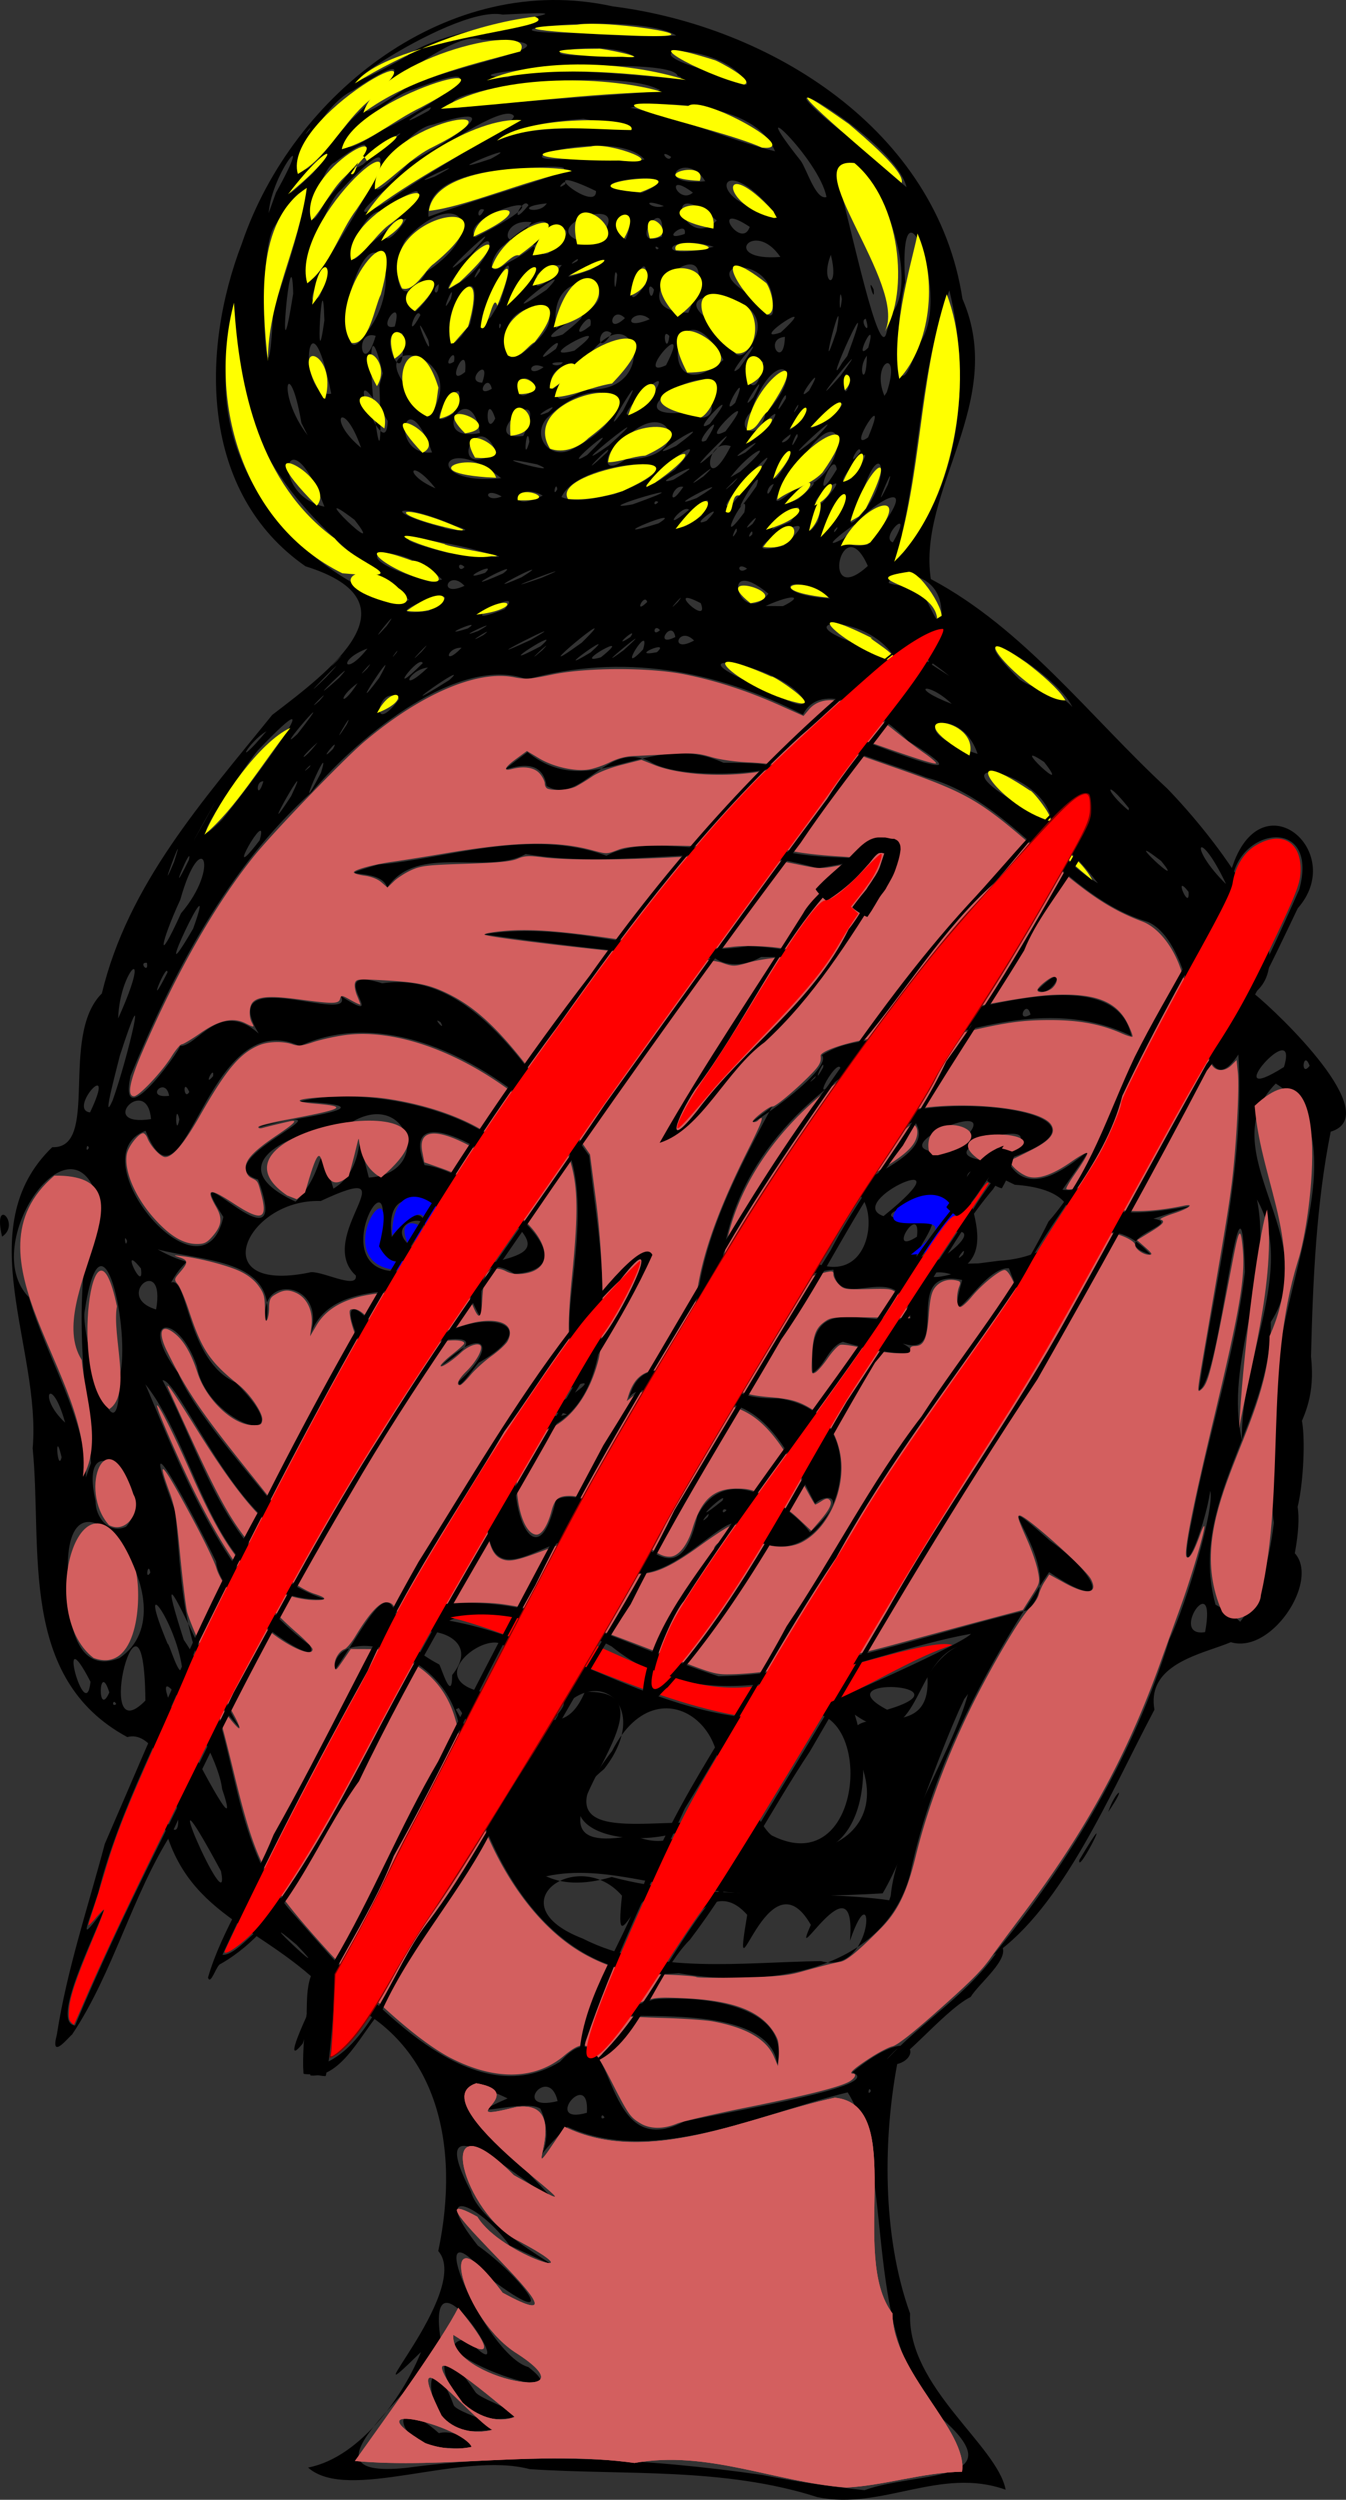 <svg xmlns="http://www.w3.org/2000/svg" width="1051.141" height="1950.743"><rect width="100%" height="100%" fill="#333333" stroke="none"/><path d="M809.111 2087.667c-73.422-23.56-150.134-17.007-224.783-21.897-54.24-14.425-142.05 26.4-173.165-1.241 42.796-8.287 76.583-60.357 88.158-90.168-60.743 59.417 40.777-47.84 13.517-78.816 17.206-81.25.918-166.981-83.576-199.204-53.044-56.893-116.818-60.023-132.946-143.691 28.012 54.992 8.958-68.105-26.325-58.17-85.45-46.142-66.18-146.662-73.901-225.368 6.862-77.857-49.832-172.172 15.28-234.964 37.503 1.367 5.264-86.675 38.76-119.986 20.5-85.465 79.352-150.829 133.014-217.33 44.34-33.887 116.698-87.741 26.018-115.994-82.134-56.998-82.232-167.52-49.595-252.165 39.788-117.026 161.88-212.985 289.444-184.789 123.514 15.577 253.19 96.473 273.19 228.271 34.849 79.978-35.157 148.628-24.715 218.625 72.594 38.533 123.906 107.214 184.716 163.58 35.562 36.637 108.745 127.874 67.6 159.854 19.878 16.014 102.342 95.127 59.98 107.829-11.332 56.414-13.97 116.965-15.38 175.356 6.463 60.73-31.6 58.695-18.402 126.969-19.022 56.801-11.915-114.047-8.646-91.862-6.074-76.465 69.79-204.982-.49-248.026-52.033 52.553 38.424 121.47-3.89 186.092.857 78.06-65.155 141.397-43.158 220.55 74.014 41.222-58.66 21.583-47.687 81.96-34.231 64.473-71.397 154.334-125.935 191.631 60.214-73.14 109.524-155.75 137.62-246.496 13.7-28.572 35.597-102.95 31.844-115.908-4.2 30.929-27.843 86.669-14.07 21.708 13.035-67.912 33.643-128.484 41.196-192.595-3.01-111.56-19.262 89.313-35.998 92.216 12.888-86.684 36.281-173.55 30.898-261.834-34.74 52.13-25.51-82.8-70.526-103.437-66.825-19.418-104.472-94.34-173.37-112.791-24.615-10.12-136.915-43.343-54.227-30.363 25.018 8.697 103.643 40.845 40.343 2.05-25.597-26.275-68.776-47.761-82.283-20.623-69.018-35.283-141.751-48.043-215.476-27.553-52.22-19.634-129.593 42.458-168.068 87.827-65.82 59.332-108.05 140.703-141.555 221.523-10.89 51.835 46.908-31.18 37.924-23.395 13.534 2.359 30.94-37.33 62.188-9.554-34.472-56.521 76.667-5.554 64.045-29.386 42.164 27.379-16.626-25.432 32.373-9.822 74.141-11.178 123.295 81.638 161.64 134.547 6.475 64.991 33.595 185.502-35.431 214.342-45.86 6.421-10.095 141.227 9.459 54.062 43.928-19.852 90.611 101.958 110.567 12.337 29.636-56.779 101.481 22.762 86.292 14.438 34.496-30.541 14.466-32.427 5.512-23.739-16.719-31.433-36.914-81.139-80.25-78.835-35.761-77.235 10.02-162.938 46.64-230.875-53.633 39.03 50.396-26.337 38.967-40.284 26.44-16.609 45.896-5.21 74.717-26.658 36.632-5.21 154.385-48.957 166.938 11.77-67.205-32.734-136.939.736-193.161 11.537-66.527 35.808-123.475 96.646-127.123 176.405 4.422 45.837-26.91 96.074 44.66 94.859 92.758 13.027 35.82 160.653-29.314 101.809-7.001-26.73-72.752 76.194-110.425 14.964-25.424-31.222-86.198 50.786-87.809-22.667-9.97-76.36 50.489-77.27 67.547-132.563-14.159-22.764 23.753-125.416-14.213-172.713-48.536-49.467-130.96-95.403-199.603-63.792-73.893-34.022-89.406 142.854-120.428 66.114-53.916 20.085 44.943 139.016 60.787 67.263-39.19-60.975 56.539 50.392 27.056-29.19-45.332-14.266 87.94-63.391 1.072-40.9-1.42-3.854 119.935-16.096 30.851-19.92 60.399-15.767 178.424 15.881 177.511 70.082-14.928-27.268-101.236-76.667-79.377-20.544 38.584 4.162 139.018 79.511 70.288 84.923-47.34-29.978-9.446 77.086-37.573 10.765-32.8 6.335-106.357-10.219-122.038 37.115 13.954-42.478-42.275-49.034-34.283-10.442 8.916-49.35-49.992-47.15-84.853-56.609 30.947 17.4 24.411.194 10.536 25.893 13.442-5.03 12.038 60.992 50.52 78.072 56.58 57.293-22.865 33.04-30.327-12.644-15.225-44.113-47.09-38.03-14.816 4.986 17.574 43.497 102.456 127.297 90.016 129.057-47.629-18.795-89.57-123.916-102.142-123.238 32.776 61.948 52.319 146.815 127.205 170.906-87.357 4.165-96.882-113.194-140.553-167.763 30.482 72.507 62.68 154.645 128.203 203.498 12.847 23.052-70.399-32.088-72.99-65.173-16.3-33.33-65.796-127.695-32.174-40.165 5.688 47.238 2.56 120.818 51.268 170.631-15.106-19.901-77.55-172.402-44.308-69.321 44.373 65.012 31.72 149.621 82.385 210.296 50.18 56.006 135.83 165.264 211.388 118.977 46.41-51.2 27.716 83.087 97.128 46.502 41.56-8.924 157.886-27.91 131.075-38.312 48.536-39.643 54.522-11.201 35.147-6.443-10.615 56.364-12.284 132.805 10.06 194.699-2.084 57.396 68.076 102.818 74.623 137.478-50.914-18.227-96.683 16.237-146.808 5.85m36.62-5.48c40.857-15.174 123.13-4.447 54.698-60.741-57.531-70.138-30.318-189.644-67.865-249.718-69.02 16.9-152.179 57.583-218.87 26.886-39.888 37.88-4.854 20.842-21.08-14.1-12.142-8.726-69.312 11.13-25.639-8.07-91.719-44 45.607 86.169 37.02 80.797-26.952-18.31-104.982-83.721-65.663-8.062 8.885 33.511 113.403 80.604 30.206 41.991-24.987-34.227-62.475-47-24.762.184 33.346 23.44 69.195 70.424 8.696 25.037-57.949-67.904-3.53 60.105 30.778 69.766 46.092 35.614-94.898-15.227-48.016-22.08 49.435 51.869-33.536-84.338-20.55.505-7.43 35.532-121.102 109.894-26.71 100.182 91.533-12.432 187.704-7.446 277.866 5.517 26.41 5.306 53.113 9.047 79.892 11.906m-324.398-33.106c-42.949 1.898-49.186-48.117-8-11.38 14.077-4.361 47.332 15.504 8 11.38m19.879-13.058c-44.418 4.29-40.183-83.624-16.17-19.771 5.846 7.877 57.933 18.992 16.17 19.771m16.58-9.412c-42.013-1.2-57.022-82.622-16.012-21.046 5.18 7.514 54.771 20.62 16.012 21.046m84.875-235.199c-2.451-5.057-3.972 2.958 0 0m-13.76-3.745c2.415-35.861-35.442 10.116 0 0m-22.855-9.084c-6.8-29.413-37.007 9.083 0 0m244.615-7.916c-1.755-5.056-2.993 5.163 0 0m20.05-30.732c7.268-10.636-19.691 17.921 0 0M402.12 1656.52c-39.92-33.698 33.901 35.401 0 0m-58.904-57.305c-58.768-109.02 8.565 45.857 0 0m.818-64.215c-4.062-36.883-71.754-131.676-30.712-43.808 6.669 11.61 47.003 91.67 30.712 43.808m-59.903-69c-1.13-114.094-42.598 43.46 0 0m-22.798 2.745c-2.45-5.057-3.972 2.958 0 0m-20.077-17.424c-27.89-54.059-3.749 36.2 0 0m14.702 8.299c-8.309-26.13-9.517 21.398 0 0m56.825-19.287c-5.277-37.202-36.718-79.303-11.225-18.512.693-1.963 9.43 28.757 11.225 18.512m-49.01-7.443c60.48-40.478-42.296-170.315-40.254-67.636-.775 24.018 1.016 82.863 40.254 67.636m847.918-20.314c9.56-51.925-29.133 4.621 0 0M288 1366.079c-1.794-9.482-4.453 7.292 0 0m-19.004-35.746c27.338-30.52-39.03-87.03-23.766-19.967-.297 12.19 10.186 26.055 23.766 19.967m291.969-12-.005 8.645zm162.284 4.426c4.027-8.116-9.369 8.711 0 0m35.418 1.241c-1.756-5.055-2.993 5.163 0 0m-23.982-14.01c6.112-10.32-31 24.882 0 0m3.306 7.359c-3.75-2.85-4.296 5.012 0 0m-513.036-11.682-.008 7.305zm16.664-25c-5.506-69.066-15.744-143.757 5.976-203.462-19.2-75.03-94.825 32.8-54.468 74.057 13.746 46.883 45.377 96.224 44.53 140.633zm28.435-3.667c4.476-48.43 12.601 31.419 0 0m-51.36-.902c-5.815-24.588-3.128 13.155 0 0m921.877-12.86c-2.421-61.568 42.591-133.573 11.6-188.28 12.938 63.192-26.074 125.774-11.6 188.28m-558.533-10.978c-10.694 3.522-11.017 18.783 0 0m-360.6-3.125c-10.56-38.47-22.18-20.645 0 0m42.623-36.468c8.917-33.321-13.677-140.847-27.434-50.122-3.018 16.752 26.826 130.977 27.434 50.122m349.272 30c-10.793-4.828-15.673 4.782 0 0m-3.908-10.137c50.308-32.383-24.81 1.277 0 0m-316.944-71.738c7.854-44.49-34.056-10.227 0 0m229.256-22.737c29.46-22.83 96.48-10.258 37.125-55.358-23.775-36.662-50.71 80.527-37.125 55.358M502.454 1136c57.975-26.166-52.11 12.59 0 0m-53.975-1.667c-33.364-30.516 45.704-92.373-27.426-58.188-58.318-2.007-91.79 72.65-9.061 55.855 7.275-2.904 38.038 14.09 36.487 2.333m-167.846-5.55c-17.747-22.028 2.948 21.585 0 0m215.23.55c80.26-12.673-29.445-97.367-19.292-25.148 40.64-55.74 30.408 46.122-11.351 12.03 23.054-102.42-55.702 31.572 30.643 13.118m-3.91-17.333c33.196-32.443-27.824-21.666 0 0m-222.137-4.667c-2.992-7.33-1.26 7.14 0 0m196.073-35.978c56.346-23.038-48.604 23.208 0 0m-64.516 5.283c26.545-25.589 14.81-57.736 29.603-10.16 30.86-18.41 12.812-65.047 27.632-8.607 52.776-3.533 29.372-74.694-18.417-39.943-35.677 1.428-103.593 28.73-38.818 58.71M240 1034.667c-1.755-5.056-2.993 5.163 0 0m70.667-22.207c-3.5-15.18-3.206 16.031 0 0m-22.152-.215c-3.022-35.634-43.468 6.533 0 0M240.897 1007c21.992-46.14-18.02-2.119 0 0m17.627-9.297c12.264-34.26 29.518-108.443 5.566-34.742-.358 2.299-15.28 56.676-5.566 34.742M808 995.279l-10.624 5.41zm-505.333-1.216c-2.894-16.07-19.884 2.493 0 0m15.749-3.048c-5.513-11.829-4.41 7.523 0 0m508.688-14.88c1.905-21.41-31.397 38.1 0 0m346.17-4.568c12.663-42.01-54.026 34.19 0 0m-366.437 8.766c4.216-6.113-9.452 8.542 0 0m-469.813-1.666c1.122-9.556-8.274 9.802 0 0m476.429-6.89c1.497-9.295-10.31 18.43 0 0m379.88-1.152c-4.959-13.206-7.5 9.85 0 0m-316.69-27.656c-16.89 12.099-22.491 24.822 0 0m35.009.717c26.219-30.317-17.97 9.166 0 0m19.015-3.02c.25-7.562-8.267 8.173 0 0m-416-4c-7.71-5.51 4.724 8.69 0 0m-251.802-3c28.46-63.175 1.041-38.073 0 0m712.468-3c-3.01-12.91-12.076 6.906 0 0m-673.951-32.89c-.235-9.33-18.295 35.85 0 0m-16.07-7.521c-7.089-.768 1.651 9.307 0 0m36.12-26.687c22.43-62.724-39.116 67.008 0 0m-9.47-11.975c31.427-36.783 15.666-68.66-.586-10.57-15.391 33.286-19.457 54.676.585 10.57m786.785-16.733c-12.722-16.222 1.27 16.45 0 0m29.421-5.84c-21.67-46-30.83-30.371 0 0M1028 828.2c-37.751-48.784-42.562-25.731 0 0m-721.536-16.558c11.647-35.778-15.448 36.478 0 0M318.06 810c3.703-15.89-18.888 38.343 0 0m759.262.778c-35.212-27.217 21.892 26.68 0 0m-703.981-16.12c8.49-29.548-31.348 40.988 0 0M330.295 780c27.716-50.014-28.82 50.814 0 0m14.032-1.76c20.837-25.658 93.663-122.903 27.518-53.611-7.3 8.393-65.997 92.843-27.518 53.611M992 780.07c-5.8-41.534-95.203-53.965-27.81-14.729 10.065 3.055 16.939 13.557 27.81 14.729m-594.094-19.845c20.053-42.042-30.144 46.23 0 0m654.326 9.443c-19.37-24.673-19.274-13.974-.37 1.657zM421.2 742.034c10.018-32.26-24.901 48.066 0 0m-44.921 6.633c-6.83-.646-4.839 16.095 0 0m609.704-15.095c-30.209-20.394 23.803 30.416 0 0m-573.813 4.095c4.217-6.114-9.451 8.542 0 0m-33.503-28.104c-13.852 8.062-27.601 32.66 0 0m39.936 8.655c-17.973 16-10.816 14.385 0 0M934 727.223c-13.677-41.696-67.176-20.963 0 0m-503.333-3.89c6.59-12.163-14.113 14.134 0 0m-27.77-11.666c36.647-46.843-22.404 21.163 0 0m38.459-7.334c7.292-15.44-16.172 24.845 0 0m41.1-20.06c-16.51-13.75-24.374 32.783 0 0M1008 690.714c-11.27-25.989-98.242-78.09-41.425-21.727 12.783 9.39 30.684 9.01 41.425 21.727m-587.9-4.987c12.233-13.97-14.12 12.555 0 0M449.865 672c-16.277 11.688-13.092 20.49 0 0m348.084 12.587c-17.295-27.76-109.676-41.69-37.063-11.01 5.713.879 40.294 24.118 37.063 11.01m115.913 3.639c-18.962-18.196-34.814-13.298 0 0m-392.295-18.69c20.127-18.349-56.06 35.268 0 0m-54.913-1.518c20.019-36.067-29.629 39.406 0 0m35.903 4.414-9.779 6.071zm-67.223-4.49c19.963-21.956-34.601 30.91 0 0m-10-.609c28.495-30.469-32.436 31.49 0 0m79.44-7.505c-15.668 1.78-22.798 21.607 0 0m-4.082-3.39c-2.513-7.439-30.83 30.496 0 0M912 666.459c-22.907-18.676-47.2-30.033 0 0m-454.667-5.791c8.975-11.775-12.824 12.748 0 0m88-.094-5.354 2.847zM457.551 645c-24.308 8.956-17.717 22.829 0 0m-23.467 9.333c12.216-13.638-14.786 14.742 0 0M624.86 640.45c39.093-38.358-51.938 37.4 0 0m6.904 7.612c25.07-22.18-35.974 21.721 0 0m8.065 3.799c29.07-23.228-25.387 7.505 0 0m229.504.2c-23.475-37.027-91.518-29.836-24.466-9.06 7.648-.855 18.56 18.192 24.466 9.06M500 647.333c13.98-16.392-17.882 17.393 0 0m31.09-2.955c-12.155-.355-14.5 15.166 0 0m73.577.173c54.008-38.338 4.472 7.633-5.213 4.115l3.477-2.745zm52.888 1.782c32.033-28.91-31 22.926 0 0m15.243-.624c6.81-23.595-22.592 23.742 0 0m-192.628 2.624c3.73-6.493-7.976 9.611 0 0m113.914-2c12.557-13.25-18.892 16.146 0 0m-1.417-3.04c22.114-19.164-43.824 23.123 0 0m90.913 4.6c11.75-10.755-23.463 4.492 0 0m-66.247-10.166-11.573 9.341zm-95.98 5.169-4.335 2.786zM585 638.31c41.498-23.686-55.08 25.424 0 0m28.333-8.719-12.463 10.516zm-152.402.644-9.318 7.42zm251.67 8.538c-12.114-12.298-19.942 10.867 0 0m-49.749-2.73c7.285-10.286-17.174 11.357 0 0m35.117-.01c-2.56-14.901-17.7 8.941 0 0M548 634.557c12.331-9.495-19.133 10.413 0 0m-3.823-3.313c22.592-12.738-23.618 8.92 0 0m100.623-2.888-8.772 5.68zm-172.205-1.023c14.607-20.595-20.775 23.029 0 0M536 629.296c13.714-9.184-27.838 8.801 0 0m150 1.37c-4.91-5.744-6.437 5.94 0 0m-19.444-3.513-5.465 2.478zm239.186-5.94c3.84-56.469-85.575-26.398-19.575-24.447 6.144.696 18.784 39.747 19.575 24.446m-400.484-5.546c47.508-28.591-55.907 7.863 0 0m59.409-1.389c18.862-21.033-47.865 18.649 0 0m153.194-4.63c-30.077-15.692 7.508 19.594 0 0m64.139 2.3c15.82-7.624 9.21-10.31-13.564-.137zm-291.784-4.892C426.134 558.86 363.27 504.231 356.077 419.923c-2.667-48.131-3.877-48.335-8.68 2.95-8.266 85.825 58.372 162.334 135.658 187.183zM700 608.666c8.975-11.775-12.825 12.749 0 0m70.667-6.457c-40.325-33.227-21.632 28.539 0 0M676 608.667c-2.2-7.529-11.093 10.996 0 0m14.667-1.427-5.355 2.846zm128.22-1.24c-33.244-23.744-49.483-2.763 0 0m-285.554-9.925c-12.979-13.715-21.553 9.828 0 0m60-6.209c41.419-17.504-50.787 17.56 0 0m15.022 3.585c13.483-12.153-6.293 14.171 0 0M578 589.333c31.842-19.733-42.498 18.61 0 0m-62.137 1.813c-34.776-32.812-85.603-21.246-16.513-.41l8.3 2.34zm350.185-10.182c54.721-55.323 63.553-143.724 45.896-215.49-23.866 67.152-21.932 122.402-36.998 189.741-.414 34.084-42.581 98.136-14.439 30.216l3.449-2.78zm-302.64 5.476c17.729-13.62-44.921 19.816 0 0m-14.008-.474c11.158-10.633-25.199 8.298 0 0m298.902-5.39c-20.318-46.234-37.993 34.66 0 0M754 582.666c-8.833-6.01-7.415 5.716 0 0m-220.667-1.333c-6.437-5.94-4.91 5.745 0 0m19.334-10.158c-35.398-11.693-102.984-19.07-31.757-.592 1.727.005 59.572 6.18 31.757.592m230-6.494c46.094-40.835-54.711 14.685 0 0m65.305-.681c72.362-88.212-59.468 10.3 0 0m-18.922-4.734c39.083-35.067-31.037 16.511 0 0m38.785 2.933c17.79-30.88-11.026-3.95 0 0m-48.138-13.866c36.322-52.82 4.871 14.901-5.68 6.911zm-73.769 5.373c.829-8.666-7.056 11.89 0 0m12.127 2.205c.983-7.322-5.99 6.356 0 0m-310.602-11.307c-42.646-32.455 27.766 35.396 0 0m340.244 1.55c15.723-18.106 1.561-13.65-14.843 6.323zm21.623-.338c9.236-35.604-18.346 27.62 0 0M526 549.229c-42.945-19-62.45-12.698-8.664 1.584-.083 1.185 30.694 4.957 8.664-1.584m298.555 1.916c-.493-5.482-5.607 9.012 0 0m-139.718-3.806c24.292-15.156-51.402 16.07 0 0m33.496-5.748c24.191-39.468-45.024 32.442 0 0m39.914 6.177c10.027-14.427-13.375 10.968 0 0m-6.426-8.966c5.706-26.279-26.095 35.277 0 0m-29.488 6.546c18.938-19.357-16.945 7.022 0 0m120.618-4.575c26.067-30.033 15.31-65.945-.304-12.88-.927.558-17.456 31.434.304 12.88m-134.284-4.008c-4.842-5.213-24.274 20.454 0 0m34.778-5.758c72.303-88.002-29.876 20.75 0 0m-319.478 3.326c-29.471-77.415-44.83-9.696 0 0m188.366 2.117-3.253.064zm52.334-3.95c67.374-24.17-40.96 7.442 0 0m147.817-.917c33.762-37.42-21.58 6.068 0 0m-18.463-3.19c38.243-33.026-28.705 10.661-2.744 1.117zm-109.364 2.289c-3.75-2.85-4.295 5.012 0 0m29.939-3.047c39.829-24.472-33.42 12.767 0 0m46.638-9.17c8.683-24.462-31.715 45.29 0 0m-166.806 7.184c-21.449-12-29.498 15.096 0 0m196.239-4.726c43.357-5.158 44.74-79.752 7.036-25.223-4.01 4.59-40.124 53.896-7.036 25.223m-228.327 5.41c-14.854-8.408-13.365 5.659 0 0m87.555-1.558c86.334-32.644-26.428-30.456-40.864 2.059 13.075 5.26 27.694-.064 40.864-2.059m54.306-5.885c-8.981-2.574-13.376 19.732 0 0m159.746-1.728c8.336-25.308-15.495 31.594 0 0m-89.102-.495c-6.5 1.063-6.869 16.213 0 0m-264.172 3.345c-19.546-24.878-26.219-11.265 0 0m95.143.655c-1.218-7.444-4.242 7.801 0 0m136.922-4.215c13.975-15.047-16.957 14.947 0 0m-45.103-10.958c43.127-47.461-48.473 27.603-11.214 7.788zm138.01 6.747c33.7-47.828-25.98 14.97 0 0m-11.563-7.107c-2.872-18.297-22.108 36.683 0 0M562 512.084c-47.024-38.19-62.346 6.587 0 0m134.497 1.198c37.83-22.618-24.39 7.138 0 0M720 510.588c20.868-19.474-25.737 18.33 0 0m66.763-13.7c3.845-26.362-26.515 45.036 0 0M748.563 507c31.254-27.38 8.074-16.736-7.595 4.445zm-13.193-5.408-7.894 6.643zM590 501.284c-53.024-10.83 25.973 10.71 0 0m137.489-8.95c36.37-41.021-35.29 31.125 0 0m13.77-5.257c-21.872-7.171-21.346 42.175 0 0M508 492.004c-21.314-59.587-34.418 3.283 0 0m138-5.442c48.897-43.997-45.43 31.72 0 0m-1.333 5.312c7.22-10.878-30.196 28.011 0 0m14.755 5.347c56.657.68 33.26-56.646-4.942-11.376-10.052 2.14-16.966 27.086 4.942 11.376m-101.198-4.888c-14.882-37.956-40.522 22.566 0 0m70.923 1.62c37.487-36.955-26.159 15.853 0 0m123.593-2.003c26.143-21.46-22.742 12.333 0 0m89.866-.544c-.636-8.69-12.729 16.453 0 0m-390.055-3.073c-13.643-39.382-27.652-22.734 0 0m163.652 1.81c65.749-33.93 24.498-68.03-18.893-24.522-11.456 13.783 2.063 31.895 18.893 24.522m82.464-3.297c43.496-32.335-38.245 18.34 0 0m108.698-5.691c35.312-37.045-42.288 34.226 0 0m-223.374 2.512c-1.872-16.691-5.706 19.973 0 0m138.004-.991c19.376-31.017-13.818 6.766 0 0m49.305-11.398c23.189-35.03-47.179 43.107 0 0m16.656 6.512c-15.027 10.489 0 6.22 0 0m5.497 1.986c.763-9.522-9.745 18.537 0 0m-214.213-.663c23.446-48.89-39.506 5.23 0 0m157.9-3.584c31.636-41.328-25.373 12.96 0 0m111.372 4.72c18.368-43.963-18.701 13.545 0 0M405.97 469c-9.607-56.398-20.548-23.509 4.856 9.639zm139.363 7.83c-7.294-46.16-42.528 8.275 0 0m-71.984-9.412c-41.461-69.746-1.03 40.233 0 0M768.226 462c36.096-39.366 5.614-52.716-11.202-1.671-14.239 14.377 6.796 24.148 11.202 1.671m28.825 4.34c15.606-27.517-28.538 27.603 0 0m22.282-1.14c35.185-36.206-47.108 28.142 0 0m-94.417 4.467c29.98-38.706-19.628 11.712 0 0m-200.29-8.12c20.413-48.558-33.158 22.437 0 0m32.707 3.953c-7.607-23.028-8.285 16.69 0 0m99.674-5.808c26.146-49.83-24.758 33.574 0 0M508 460.728c33.216-53.232-76.993-65.325 0 0m167.75-6.766c36.847-53.51-49.671 35.324 0 0m-77.009 6.617c13.454-11.584-19.01 8.005 0 0m127.134-6.075c23.092-51.153-94.182 16.233-13.798 5.623 2.575 8.274 17.224 5.288 13.798-5.623m67.63 2.496c2.805-8.488-7.527 11.227 0 0m-48.787-3.75c13.158-32.647-14.67 14.626 0 0M784.21 450c2.112-12.06-14.035 23.231 0 0m-354.938-3.86c-18.333-90.808-27.814 4.956 0 0m388.732 4.753-6.622 5.391zM758.958 449c15.759-30.124-15.879 18.304 0 0m-130.876-6.31c59.718 4.618 39.35-80.84-.234-22.85-16.747 11.997-39.833 45.211.234 22.85m174.372.977c15.986-28.256-15.103 13.696 0 0M863.111 445c12.004-36.633-12.94-23.886-1.873 2.836zm-273.896-3.796c-14.576-23.921-22.203 22.389 0 0m298.15-32.77c29.158-34.286-15.895-146.346-9.918-49.235-6.746 22.022-11.373 116.36 9.919 49.234m-284.647 33.9c44.434-31.661-12.255-19.968 0 0M469.532 430.33c-21.756-90.768 2.794 144.934-2.687 9.473zm85.114 12.003c-2.954-13.743-14.306 8.186 0 0m212.02-20.822c-25.98-18.128-8.34 48.077 0 .494zM827 432.061c32.25-43.86-36.871 41.713 0 0m7.627 3.606c-6.884-19.207-6.52 26.867 0 0m-287.482 1.874c7.827-22.713-15.148-.461 0 0M832.21 416.8c27.448-74.05-22.833 37.448-3.829 5.005l2.692-3.518zm-298.376 12.367c2.504-27.129-17.164 14.231 0 0m313.748-12.697c-8.327 10.804-.47 27.136 0 0m-463.65-35.803c9.504-26.754 48.2-142.881.94-65.006-14.809 20.517-5.535 170.74-.94 65.006m363.952 45.666c31.401-44.315-17.03 13.704 0 0m-152.788-.894c-12.454-5.965-13.322 9.436 0 0m140.463-5.641c-38.626-71.536-55.93 47.47 0 0m-44.87 4.164c22.053-42.624-26.463 12.326 0 0m-80.558-2.276c-16.642-.643-3.25 5.515 0 0m-84.995-.531c2.338-14.374-11.12 7.077 0 0m-40.243-21.913c-23.553-9.036 4.192 56.437 0 0M463.983 401c-17.912-5.463-10.072 34.136 0 0m289.478 12.433c42.04-51.306-82.544-55.099-22.39-20.467 8.775 2.394 9.676 32.386 22.39 20.467m-175.728 1.753c62.91-47.225-31.75-49.581-8.21 2.565zm205.813-13.418c-17.318 1.689-.68 26.497 0 0m-178.858 9.418c9.34-16.996-26.772 20.257 0 0m14.366 1.413c39.083-30.07-37.233 9.435 0 0m168.641-2.681-3.41 4.602zm36.247-12.7c7.497-43.182-17.113 51.478 0 0m24.722 12.973c7.888-28.224-13.16 13.527 0 0m-343.646-5.926c-16.536-33.786 4.66 21.34 0 0m-49.266-4.695c32.978-37.944 8.508-103.936-12.224-30.188-1.697 7.515-5.191 58.45 12.224 30.188m81.993-7.906c16.325-65.875-30.469-3.909-11.842 14.636l4.901-4.945zm110.494 7.381c-11.014-8.604-13.185 20.929 0 0m45.094 2.125c-6.777-8.061-2.203 16.81 0 0M399.553 368c-1.431-54.188-13.661 85.617 0 0m24.342 21c-1.444-54.074-7.69 54.752 0 0M610 399.96c47.035-37.335-35.112 11.984 0 0m257.467-17.062c26.824-35.73-29.302-150.881-43.095-105.615 10.8 38.409 33.019 145.815 38.577 120.931zm-87.192 15.454c34.636-31.76-27.506 9.573 0 0M561.373 374c26.135-79.616-34.34 39.987-7.377 12.155zm-82.508 19.713c7.291-26.763-16.11 4.208 0 0m134.614-4.842c64.715-22.801-16.2-54.269-8.718 6.458zm18.188 4.145c2.945-17.816-21.1 16.999 0 0m215.041-5.35c-5.755 1.163 4.801 15.736 0 0m-284.866 4.931c-2.111-4.706-1.912 7.475 0 0m-62.95-7.748c-3.405-8.646-12.996 23.47 0 0m159.727 2.32c-10.844-10.9-15.358 14.335 0 0m19.357.87c-12.116-10.827-25.403 10.58 0 0m30.14-5.039c36.733-84.046-66.131-1.768 0 0m65.893-6.62c1.512-41.568-65.291-33.388-15.215-6.1-1.679.89 18.21 28.452 15.215 6.1m-278.733 5.574c41.458-40.155-29.96-21.062 0 0m77.45-11.62c44.682-46.16 6.969 13.936-4.327 6.06l2.574-3.604zM420.275 370c20.97-53.03-20.222 16.105-.613.802zm102.395 2.06c4.455-17.958-10.685 18.855 0 0m74.836-7.101c28.358-29.57-52.036 35.417 0 0M828 372.366c-2.054-14.857-2.366 20.982 0 0m-153.058-11.87c3.905-44.713-26.618 37.924 0 0m-161.757.17c-7.166 5.048.118 11.734 0 0m96.148-14.976c-30.023.002-27.723 36.749 0 0m71.98 19.31c-7.013-10.16-2.792 14.682 0 0m171.488-.271c-6.077-12.299 1.659 13.592 0 0M504 350.725c50.63-33.46 24.052-68.091-16.138-25.36-11.214 15.037-10 66.163 16.138 25.36m315.426-12.963c-9.2 22.934 7.324 29.597 0 0m-293.04 23.672c31.942-18.161 36.462-59.06 5.306-13.536.857-2.047-21.148 24.853-5.306 13.536m-97.43-24.529c20.4-31.683 71.837-117.8 7.535-49.463-16.885 14.189-42.549 110.262-7.535 49.463m223.616 16.428c-3.134-10.433-2.549 25.752 0 0m-281.31-10.666-2.585 11.292zm260.405 6.89c42.708-25.54-54.734 19.966 0 0m-86.25.953c1.721-9.177-10.217 14.843 0 0m-7.394-13.368c41.582-44.796-46.37 38.863 0 0m28.483 7.191c46.143-22.75 38.391-52.76-2.683-13.827-8.665 5.743-16.613 28.324 2.683 13.827m-109.241-13.04c26.798-21.063 67.862-67.38 11.235-27.539-17.268-1.67-36.674 61.097-11.235 27.54m164.068 11.374c3.666-5.54-11.043 6.485 0 0M780 339.436c-20.801-30.533-47.824 3.73 0 0m-181.57-2.627c46.544-36.71-35.633-12.29-3.37.509zm86.542-4.281c-4.505-3.759-1.882 3.343 0 0m43.028-1.05c-38.177-11.186-48.445 12.643 0 0m-93.936-1.85c46.055-47.837-61.812-10.569 0 0m-146.125-19.845c-21.638.227-22.526 34.08 0 0m53.876 14.373c89.69-45.929-15.898-18.114 0 0m43.879-11.83c-26.449-3.973-23.3 32.487 0 0m73.497 13.565c12.721-31.284-19.49-16.228 0 0m28.328-2.299c4-37.862-29.13 11.29 0 0m17.81-2.117c2.248-12.18-21.152 7.133 0 0m50.762-5.495c-32.471-21.53-6.586 18.952 0 0zm-25.792-4.985c-46.03-40.028-24.922 25.842 0 0M424.166 297c17.653-21.228 57.612-68.591 7.584-31.214-11.706 4.27-28.005 71.118-7.584 31.214m48.59-.593c34.375-24.994 98.542-59.025 99.193-66.867-11.554-18.71-169.032 106.593-99.193 66.867m32.395 11.673c67.067-24.582 174.621-48.984 45.422-34.999-18.722 3.513-46.958 10.444-45.422 35m269.977-3.54c-43.355-52.307-55.382-6.397 0 0m-226.457-1.88c-6.139-3.418-5.885 11.478 0 0m-162.595-13.327c31.933-57.51-3.288-16.34-5.696 15.894zm197.22 9.796c-4.132-8.26-16.933 20.506 0 0m14.307-1.552c-28.174 3.032-5.839 9.886 0 0m91.404 2.09c-20.032-7.24-9.426 3.541 0 0m-274.211-25.375c44.23-52.44-56.315 53.067 0 0m401.221 18.42c-5.504-30.01-67.48-87.976-20.122-28.322 4.753 6.59 11.78 30.93 20.122 28.322M490.41 265.53c28.892-14.513 83.414-49.996 17.84-29.279-27.947 4.434-73.732 88.954-17.84 29.279M636 287.972c-54.881-26.283.967 18.503 0 0m36.11 1.361c50.006-21.97-74.663-6.383 0 0m39.591-.087c-23.158-17.456-11.403 9.742 0 0M878.536 285c-8.892-37.61-130.898-107.783-51.953-44.405 18.857 12.952 34.098 30.236 51.953 44.405m-434.01-52.251c32.228-30.4 56.183-59.208 1.707-23.203-33.946 15.067-64.405 105.12-12.995 36.169zM520 279.133l-6.046 3.671zm92 3.534c1.444-5.934-9.44 6.506 0 0m109.328-2.334c-15.4-25.924-43.7 4.52 0 0m-211.524-3.524c36.846-19.461-29.281 11.076 0 0m-47.363-16.643c63.726-49.54-43.324 25.617-8.601 7.268zm91.39 2.71c31.936-17.23-50.31 16.87 0 0m120.09.457c-23.6-26.737-132.2 5.638-49.662-1.008 16.62-1.366 33.125 4.948 49.662 1.008m20.746-2c-10.82-7.235-2.17 5.723 0 0m-225.37-21.06c33.496-15.086 103.047-61.863 24.06-31.595-27.365 7.253-86.878 72.626-24.06 31.595M775.838 257c-15.51-38.931-89.3-39.705-112.973-33.958 38.812 7.251 74.793 24.496 112.974 33.958m-217.214-7.645c29.585-21.218 165.777.144 67.56-17.759-22.805 1.747-48.345 4.386-67.56 17.76m-146.453-9.022c3.73-6.493-7.976 9.611 0 0m74.208-31.927c28.944-17.798 156.974-37.335 60.198-38.492-27.656-12.822-144.545 96.982-60.198 38.492m18.95 16.931c11.51-11.763-39.186 21.578 0 0m22.005-2.035c41.623-6.155 174.138-12.038 156.915-14.89-35.653-17.914-184.948 1.69-156.915 14.89m-38.666-40.733c27.034-24.92 171.837-37.135 74.432-32.264-41.338-8.567-176.554 90.103-74.432 32.264m78.243 16.83c33.915-13.9 156.414 6.993 132.844-1.289-4.565-17-196.888-1.424-132.844 1.289m183.213-.608c-23.214-27.205-94.71-23.894-27.975-4.864 4.216-.128 44.093 21.596 27.975 4.864m-83.456-15.341c-24.081-16.095-98.06.687-32.07-1.453l16.027.94zm32-16.81c-31.45-19.83-180.783-1.865-76.157-1.881 25.346 1.428 50.764 3.445 76.157 1.881m78.953 1583.693c-6.68-63.74-194.141-20.54-96.17-51.206 32.297-2.862 107.33 2.323 96.17 51.206m-76.953-71.615c-102.561 9.408-154.783-95.416-170.58-180.695.263-70.325-100.469-96.143-98.4-55.192 22.673-32.318 40.473-72.633 48.056-43.378 88.48-31.49 171.583 21.763 251.926 47.586 82.046-1.75 162.238-32.976 240.74-51.455 37.78-30.36-44.749-109.896 18.234-54.257 39.785 28.345 48.309 57.847-.766 24.397-47.486 70.22-90.577 149.851-108.69 236.367-21.117 76.79-114.106 88.338-180.52 76.627m111.056-9.41c42.323 12.043 42.417-74.362 22.606-15.776 5.68-68.646-48.384 27.734-30.525-12.511-33.845-59.217-62.922 70.37-49.7-7.804-39.408-44.555-68.178 68.32-47.92-.528-31.234-57.858-57.407 55.25-49.874-14.413-33.838-39.24-99.933 6.723-30.686 33.415 55.874 28.435 125.292 18.367 186.1 17.618m54.458-50.975c5.763-63.135 84.005-160.078 57.995-195.742-42.05 6.089-33.222 91.715-86.036 54.414 18.299 59.23-.298 133.984-74.76 100.398-24.7-24.623-25.186-106.872-29.758-33.493-22.711 48.913-162.573 34.28-91.233-24.552 41.075-52.8-12.864-87.489-41.5-34.177-36.631-13.45-36.57-32.466-74.35-12.262 34.683 56.476 30.367 157.324 121.739 130.746 69.357 18.763 157.506 9.415 216.768 18.164zm-92.848-47.065c81.657 41.104 81.984-141.156.291-85.007-53.676-6.973-12.736 76.722-.29 85.007m-56-9.816c46.852-61.072-29.775-132.824-68.749-56.135-56.914 73.423 20.182 53.784 68.75 56.135m69.601-81.575c38.7-14.693 138.133-59.646 141.848-65.991-90.794 16.175-197.706 76.97-280.561 9.868-29.17-16.683-110.414-29.74-126.77-20.094 90.853 16.394 170.292 82.342 265.483 76.217m-175.51-15.189c1.933-64.465-75.797 13.413-1.92 12.202zm251.91 8.43c67.34-19.975-51.29-26.987 0 0M558.68 1461c43.15-86.475-88.214-8.136 0 0m-34.988-14.95c35.451-43.993-77.59-44.076-10.146-8.253 1.188.707 10.046 31.378 10.146 8.253m489.765 144.373c31.325-52.852-2.093 13.589 0 0m22.547-37.456c5.305-16.342 16.063-23.469 0 0M730 1345.333c10.193-10.28-6.375 9.264 0 0m-68.667-114.37c3.358-10.698 9.054-31.198 44.374-18.776 15.483 30.612-35.898-1.419-44.374 18.776M528.84 1217c32.882-29.553 17.58-43.525-13.96-12.037 69.903-45.577-74.72 1.55 7.061-27.437 33.375-15.975 72.349-3.978 23.296 24.339-.563-1.736-17.991 25.668-16.397 15.135m276.45-6.667c-5.42-66.52 39.02-35.148 76.413-42.796-8.35-50.369-56.416-.969-60.284-37.814-34.233 2.159-76.807 45.17-43.359-15.101 13.667-46.433 130.752-64.996 106.902-100.578-23.633 7.817-42.254 59.084-25.382 10.425-24.684-4.544-42.243 73.289-32.429 18.198-49.314 56.535 10.519-53.592 32.882-29.137 42.677-25.247 202.317-5.722 96.873 30.071 25.097 52.671 97.132-53.151 43.35 23.705 30.609 5 83.098-44.655 26.175 5.697 8.532 30.378 124.22-9.29 44.893 16.95 25.977 3.905-40.177 16.22-2.107 28.055-37.905-41.773-70.63 2.682-67.673 9.53-32.804-40.976-20.51 63.826-43.046 1.094-21.84-1.497-50.986 61.855-36.508 9.133-55.338-11.947 4.38 79.872-64.075 41.55 52.415 21.216 9.039 18.165-29.14 6.699-11.335 4.02-13.617 18.268-23.484 24.32m-5.204-88.937c70.241 36.545 56.83-104.793 9.292-31.409-13.88 9.892-49.844 66.973-9.292 31.409m113.247 11.937c-18.695-5.697-25.142 6.914 0 0m-8.555-11.85c48.753-33.607-13.803-23.36-3.875 1.186zm46.555 1.213c57.806-3.347 81.534-54.644 11.735-59.226-76.229-38.53-8.142 33.355-36.762 61.558l8.521-.21zm-28.64-4.728c3.684-9.469-8.933 8.791 0 0m-18.59-8.456c56.564-54.166-74.364-22.972-27.207-18.891 56.805-21.115-18.864 49.252 22.492 24.272zM886.666 1104c3.442-28.304-24.94 16.111 0 0m-26.116-16.064c71.613-57.671-32.46-11.176 0 0m90.204-43.847c63.925-44.533-78.676-3.13-2.202 1.324zm-38.441-6.148c66.412-55.6-72.502 2.642 0 0M826.837 1039c4.217-6.113-9.452 8.542 0 0m34.496-21.74c-29.403 10.518-22.18 17.755 0 0m-408.678 171.426c-30.328-64.224 36.208 2.652 0 0m20.561-6.137c-12.76-47.449 28.84 2.271 0 0m36.205-8.902c-20.046-40.045 27.327-7.242 0 0m-337.233-69.68c-7.626-32.922 15.165-9.91 0 0m808.75-192.579c27.6-27.044 10.73 8.889 0 0m-252.054-24.716c-59.18-2.055-145.753-13.622-180.564-18.64 71.438-11.644 133.702 20.636 206.454 9.245 34.445 1.133 57.808 9.228 10.2 8.404-10.672 6.214-25.375 8.518-36.09.99m-255.95-55.062c-4.707-17.2-49.985-5.439-6.857-18.026 52.46-4.248 118.382-28.98 178.11-6.84 34.926-19.418 94.363 5.333 119.442-11.778 27.554 22.153 134.99 5.993 45.463 21.551-80.005-23.892-146.776 2.332-228.03-11.12-30.269 16.963-84.494-8.697-108.127 26.213m124.455-79.404c-5.326-35.82-57.563 5.846-14.897-26.388 50.276 40.81 94.582-18.913 153.022 8.345 98.497-.468-24.144 20.012-57.691-1.039-33.663-16.99-53.65 35.229-80.434 19.082" style="fill:#000;stroke-width:1.333" transform="translate(-170.579 -138.919)"/><path d="M952.617 1657.081c-23.47 37.034-62.641 59.26-91.58 91.272 5.998 11.071 44.852-39.74 67.57-51.081 6.483-10.67 31.541-30.248 24.01-40.19" style="fill:#000" transform="translate(-170.579 -138.919)"/><path d="M845.47 1760.062c-.45.722-.474-.72 0 0z" style="fill:#000;stroke:#000" transform="translate(-170.579 -138.919)"/><path d="M1166.417 1343.646c10.247 38.859-18.656 75.152-35.13 60.16 28.267 48.006 58.263-56.207 52.64-88.893 8.216-33.44 6.89-119.693-13.194-43.731-5.043 54.817-6.088 117.557-45.276 146.353 37.902 23.698 91.613-66.217 40.96-73.889" style="fill:#000" transform="translate(-170.579 -138.919)"/><path d="M831.555 2080.09c-56.002-4.17-108.85-29.417-165.497-19.139-72.519-10.15-148.933 4.825-218.309-1.551 25.286-35.378 68.55-95.286 80.713-119.581 22.73 28.036 32.032 44.732-3.836 21.143-3.784 34.983 115.338 55.972 47.727 13.302-44.709-30.295-61.587-116.406-9.243-46.17 87.52 47.895-87.483-96.46-19.754-59.304 18.423 30.838 100.448 54.451 28.288 16.825-41.792-25.481-62.923-112.82.134-49.29 103.678 58.977-80.641-54.367-29.289-71.717 43.683 7.585-22.356 31.947 31.161 18.588 51.232-7.128-6.22 81.81 37.865 15.4 65.146 31.79 144.214-8.266 211.051-22.725 57.344 5.79 10.46 123.519 44.975 168.331-.106 45.596 59.06 91.614 54.347 123.583-30.785.51-60.635 10.803-90.333 12.306m-292.64-31.705c-7.552-16.325-95.335-38.418-36.307-2.972 11.49 4.354 24.263 5.522 36.308 2.972m16.185-13.223c-16.433-8.665-73.524-79.806-39.697-11.263 9.439 11.64 25.7 14.776 39.697 11.263m17.487-10.098c-20.879-17.101-87.278-74.197-40.67-11.152 10.776 9.954 26.102 16.57 40.67 11.152" style="fill:#d35f5f;stroke-width:1.198" transform="translate(-170.579 -138.919)"/><path d="M831.555 2080.09c-56.002-4.17-108.85-29.417-165.497-19.139-72.519-10.15-148.933 4.825-218.309-1.551 25.286-35.378 68.55-95.286 80.713-119.581 22.73 28.036 32.032 44.732-3.836 21.143-3.784 34.983 115.338 55.972 47.727 13.302-44.709-30.295-61.587-116.406-9.243-46.17 87.52 47.895-87.483-96.46-19.754-59.304 18.423 30.838 100.448 54.451 28.288 16.825-41.792-25.481-62.923-112.82.134-49.29 103.678 58.977-80.641-54.367-29.289-71.717 43.683 7.585-22.356 31.947 31.161 18.588 51.232-7.128-6.22 81.81 37.865 15.4 65.146 31.79 144.214-8.266 211.051-22.725 57.344 5.79 10.46 123.519 44.975 168.331-.106 45.596 59.06 91.614 54.347 123.583-30.785.51-60.635 10.803-90.333 12.306m-292.64-31.705c-7.552-16.325-95.335-38.418-36.307-2.972 11.49 4.354 24.263 5.522 36.308 2.972m16.185-13.223c-16.433-8.665-73.524-79.806-39.697-11.263 9.439 11.64 25.7 14.776 39.697 11.263m17.487-10.098c-20.879-17.101-87.278-74.197-40.67-11.152 10.776 9.954 26.102 16.57 40.67 11.152M1124.909 1396.632c-32.495-73.955 36.287-140.912 37.117-215.038 30.322-66.256-6.52-116.305-11.644-179.735 62.995-58.82 44.822 88.339 33.633 121.542-26.073 84.749-9.458 175.527-28.768 260.44-.623 12.496-21.504 25.9-30.338 12.79M235.311 1291.367c9.52-77.264-96.726-171.452-22.289-235.036 85.157-.945-9.534 94.962 21.367 143.816 2.784 29.338 16.08 65.124.922 91.22M243.687 1432.78c-47.902-36.617-6.044-169.272 33.109-67.188 4.63 20.953 1.432 79.692-33.109 67.188" style="fill:#d35f5f;stroke-width:1.198" transform="translate(-170.579 -138.919)"/><path d="M255.8 1329.157c-24.798-27.549-1.705-86.125 18.95-24.09 6.934 11.59-4.841 31.348-18.95 24.09M255.89 1238.546c-31.953-24.236-12.459-167.383 6.003-80.27-4.127 22.91 12.142 68.281-6.003 80.27M394.834 1071.82c-78.495-53.015 166.648-92.817 73.354-13.945-28.247-15.332-8.964-58.954-25.27-1.097-28.758 24.585-14.464-56.185-34.091 12.727l-6.467 5.287zM936.862 1044.988c-48.686-32.052 95.102-22.956 0 0" style="fill:#d35f5f;stroke-width:1.198" transform="translate(-170.579 -138.919)"/><path d="M895.97 1037.22c-6.746-38.999 72.79-12.782 6.89 3.225l-3.95-.031zM1138.347 1253.317c2.175-49.561 13.978-146.435 21.716-170.515 7.499 53.814-14.584 128.454-21.716 170.515" style="fill:#d35f5f;stroke-width:1.198" transform="translate(-170.579 -138.919)"/><path d="M859.861 1616.436c-35.159 2.067-87.465 3.514-128.462-1.853-46.392-1.618-92.786-22.339-138.344-10.501-43.535-26.58-35.728-94.064-65.142-133.529 39.64-22.473 76.57 42.452 99.404-11.32 89.404-3.081-75.835 134.456 38.273 111.9 43.673 20.61 77-37.21 74.806-47.41-5.38 89.54 141.598 72.6 99.758-14.837-21.178-53.776 59.23.129 54.632-61.842 28.463-44.713 61.657-24.198 28.751 17.837-22.444 47.214-43.79 118.179-63.676 151.555" style="fill:#000;stroke-width:1.198" transform="translate(-170.579 -138.919)"/><path d="M745.269 1477.444c-75.134-13.357-163.529-62.081-223.067-76.33 93.296-17.907 160.078 74.073 251.39 51.131 41.385-4.387 123.321-35.548 140.653-29.593-55.352 18.286-107.611 67.08-168.976 54.792" style="fill:red;stroke-width:1.198" transform="translate(-170.579 -138.919)"/><path d="M482.178 1130.187c-59.715-3.236 3.127-93.446-15.583-18.679 26.341 48.11 60.313-65.32 10.15-8.431.866-82.402 105.11 29.844 5.433 27.11" style="fill:#00f;stroke-width:.424" transform="translate(-170.579 -138.919)"/><path d="M489.004 1109.157c-13.451-29.887 32.513-9.442 0 0M881.91 1118.027c56.379-44.128-31.479-9.072-10.434-36.394 49.621-36.21 65.282 34.388 10.435 36.394" style="fill:#00f;stroke-width:.424" transform="translate(-170.579 -138.919)"/><path d="M445.132 406.526c-23.927-33.55 45.385-119.178 22.823-37.808-4.82 9.387-9.256 39.978-22.823 37.808" style="fill:#ff0;stroke-width:.599" transform="translate(-170.579 -138.919)"/><path d="M484.497 363.982c-27.705-57.243 99.864-81.321 24.992-19.324-6.82 4.47-15.068 22.473-24.992 19.324" style="fill:#ff0;stroke-width:.599" transform="translate(-170.579 -138.919)"/><path d="M505.508 303.482c5.531-39.736 107.033-35.055 111.533-31.003-35.87 7.135-83.062 27.889-111.533 31.003M456.005 306.794c22.248-36.536 85.83-76.828 121.759-74.152-41.201 23.652-84.55 45.813-121.76 74.152" style="fill:#ff0;stroke-width:.599" transform="translate(-170.579 -138.919)"/><path d="M463.345 286.773c-2.498-51.274 128.18-74.793 46.05-33.515-17.305 8.043-32.24 25.165-46.05 33.515M437.463 255.36c8.722-40.984 156.401-82.566 61.506-32.472-20.79 9.961-39.081 26.46-61.506 32.472" style="fill:#ff0;stroke-width:.599" transform="translate(-170.579 -138.919)"/><path d="M454.357 226.967c13.345-44.234 136.658-72.394 122.532-47.888-42.796 11.309-86.897 21.797-122.532 47.888M514.877 223.817c47.706-29.641 135.426-24.588 172.639-13.223-56.901 1.095-120.849 9.857-172.64 13.223M655.99 166.33c-31.887-.993-112.279-5.46-34.811-8.134 25.896-4.264 128.845 12.632 34.81 8.133M554.608 347.567c12.989-37.592 78.636-50.632 21.388-9.378-6.926-1.603-14.831 14.361-21.388 9.378M567.123 416.248c-19.548-35.813 62.865-62.09 20.954-10.324-5.49 2.628-12.647 15.394-20.954 10.324" style="fill:#ff0;stroke-width:.599" transform="translate(-170.579 -138.919)"/><path d="M602.96 394.397c19.026-77.247 69.304-17.109 0 0M603.746 448.841c8.619-43.49 103.474-71.44 44.794-10.658-14.568 2.187-30.854 10.083-44.794 10.658" style="fill:#ff0;stroke-width:.599" transform="translate(-170.579 -138.919)"/><path d="M600.105 489.05c-28.07-45.497 107.78-66.19 30.066-8.301-7.628 7.502-19.536 12.219-30.066 8.301M707.24 429.695c-38.245-73.199 75.34-.66 0 0M717.708 464.689c-39.648-7.054-45.008-19.718 3.328-29.94 19.45-2.461 4.03 27.745-3.328 29.94" style="fill:#ff0;stroke-width:.599" transform="translate(-170.579 -138.919)"/><path d="M745.7 414.782c-29.938-16.922-45.066-66.572 6.827-37.72 12.389 8.333 9.813 38.83-6.826 37.72M765.645 254.117c-37.251-16.897-165.673-41.354-57.594-32.508 11.097-9.006 90.921 35.656 57.594 32.508M861.611 397.538c18.568-35.7-71.037-136.608-23.783-131.393 36.531 30.407 42.486 101.34 23.783 131.393M872.87 434.553c-7.754-37.34 12.996-102.59 14.208-113.433 16.128 37.09 9.95 86.988-14.208 113.433M874.7 281.649c-26.122-22.403-123.824-104.399-41.218-45.96 12.501 10.677 44.151 37.32 41.218 45.96" style="fill:#ff0;stroke-width:.599" transform="translate(-170.579 -138.919)"/><path d="M699.742 386.23c-50.895-53.813 61.986-47.403 0 0M769.374 384.417c-24.314-19.702-44.77-59.264-.349-24.544 3.58 4.693 9.144 23.832.349 24.544M727.717 317.331c-61.596-11.273 4.336-34.405 0 0M717.019 280.05c-46.058-2.245 6.942-18.164 0 0M774.96 309.026c-41.747-9.43-43.285-51.339-.516-5.259l2.737 5.025zM654.417 264.19c-39.077.565-100.6-4.079-22.35-10.967 14.81-3.845 65.702 15.674 22.35 10.968M558.757 248.641c20.165-19.376 110.912-19.665 104.817-8.21-34.607-.384-72.24-5.997-104.817 8.21M751.644 204.869c-31.846-7.12-97.28-42.47-22.496-18.859 2.007.593 31.838 15.979 22.496 18.859M656.535 183.228c-31.948.878-82.034-5.933-18.643-6.25.8-.914 46.946 8.48 18.643 6.25M550.68 201.68c40.703-18.014 109.682-15.055 155.428-.384-51.55-6.208-104.53-11.16-155.428.383" style="fill:#ff0;stroke-width:.212" transform="translate(-170.579 -138.919)"/><path d="M670.517 289.041c-73.21-5.81 55.473-20.9 0 0M621.294 329.565c-13.267-58.595 60.75 5.553 0 0" style="fill:#ff0;stroke-width:.212" transform="translate(-170.579 -138.919)"/><path d="M586.52 338.185c16.048-52.23 48.85-4.136 0 0M615.33 353.93c39.987-23.542 32.287-6.895 0 0M657.912 325.052c-20.898-17.29 17.698-31.398 0 0M645.478 499.667c4.817-40.051 87.317-31.812 29.041-5.188-9.912.607-19.092 4.893-29.04 5.188M661.09 463.094c16.157-46.549 38.947-15.335 0 0M754.598 439.523c-10.802-42.708 32.148-14.661 0 0M753.68 474.682c3.96-39.786 57.062-73.411 16.388-14.63-5.577 3.972-8.326 15.556-16.387 14.63M662.762 369.67c5.244-41.601 27.758-11.102 0 0M678.087 325.05c-9.536-31.72 27.016-.972 0 0M698.335 334.202c-6.021-13.443 58.515 1.152 2.9.19zM379.808 420.826c-4.785-44.565-9.784-109.59 30.374-135.282-6.237 46.283-30.6 88.133-30.374 135.282M410.543 360.029c-14.753-51.206 100.944-148.49 38.49-57.7-13.834 18.261-20.143 43.364-38.49 57.7" style="fill:#ff0;stroke-width:.212" transform="translate(-170.579 -138.919)"/><path d="M413.805 311.028c-12.606-39.097 83.167-89.69 23.292-31.44-8.857 9.679-14.381 21.789-23.292 31.44M403.18 274.653c-12.854-44.71 130.037-121.304 51.45-53.549-17.894 16.77-29.829 41.699-51.45 53.55M444.83 342.052c-9.42-37.819 98.22-79.862 31.141-28.822-11.425 7.627-19.239 23.056-31.14 28.822M423.163 449.647c-31.203-50.213 12.149-37.153 1.33.444zM437.945 586.284c-76.368-37.476-105.552-132.275-84.615-211.128 3.903 67.596 20.566 141.83 78.636 183.923 17.16 21.27 67.66 32.698 5.979 27.205M522.704 407.033c-8.485-33.88 30.446-73.296 13.477-13.29l-11.377 13.012zM504.038 463.93c-39.374-19.684-9.237-81.472 8.92-22.474-1.163 5.011-1.248 21.65-8.92 22.474M494.509 381.72c-28.932-18.558 45.605-43.926 0 0zM470.76 473.276c-46.357-34.59 6.15-32.308 0 0M500.484 492.263c-44.115-46.38 23.258-10.952 0 0M513.866 465.534c8.611-43.005 30.382-6.424 0 0" style="fill:#ff0;stroke-width:.212" transform="translate(-170.579 -138.919)"/><path d="M533.807 477.107c-31.05-30.884 35.768-5.828 0 0zM447.696 204.013c29.668-37.053 165.293-42.588 140.451-52.097-49.842 6.175-103.295 28.943-140.451 52.097M395.514 290.568c35.885-46.904 45.681-37.113 0 0M444.565 274.578c16.846-27.07 63.623-44.914 12.51-10.08-7.208-13.75-7.153 13.62-12.51 10.08M414.43 376.683c4.132-46.4 24.896-30.844 0 0M464.92 440.29c-23.409-42.235 14.105-22.858 0 0M478.647 418.838c-12.733-37.522 24.673-15.902 0 0M520.92 364.154c19.016-40.056 56.529-49.316 8.439-4.963zM468.24 327.034c12.828-27.048 30.782-18.772 0 0" style="fill:#ff0;stroke-width:.212" transform="translate(-170.579 -138.919)"/><path d="M777.603 528.75c3.508-35.607 78.5-82.141 35.17-21.019-9.613 10.028-24.885 13.28-35.17 21.019M868.935 577.318C890.88 508.513 887.637 437.57 909.9 368.58c20.732 53.08 10.787 149.004-34.005 201.397zM827.158 565.221c14.181-32.896 61.655-49.805 23.057-2.982-6.387 4.443-16.353-.46-23.057 2.982M834.8 545.714c11.133-40.37 39.78-65.155 11.972-10.007l-5.514 6.273zM902.508 621.996c-2.29-27.815-68.126-30.1-22.02-36.893 11.097.861 34.071 40.295 22.02 36.893M864.328 653.949c-34.896-11.149-76.283-48.954-12.342-16.815-9.16-3.467 30.341 18.694 12.342 16.815M793.153 687.279c-41.878-9.425-91.644-52.05-20.223-20.396.777-1.593 41.005 25.31 20.223 20.396M756.687 609.663c-34.971-27.647 38.451-6.223 0 0M810.68 604.545c-45.551-6.268-11.066-17.934 7.043.79zM766.577 565.739c29.075-39.242 35.469 5.135 0 0" style="fill:#ff0;stroke-width:.3" transform="translate(-170.579 -138.919)"/><path d="M768.735 552.325c24.032-30.506 44.17-13.047 0 0M698.173 551.693c33.778-44.604 33.613-8.16 0 0M737.226 538.323c5.507-27.124 53.213-58.514 10.733-12.726-7.345-1.88-3.35 17.065-10.733 12.726" style="fill:#ff0;stroke-width:.3" transform="translate(-170.579 -138.919)"/><path d="M753.003 485.325c23.133-33.987 31.006-17.548 0 0M774.33 512.811c7.998-30.03 26.164-28.536 0 0M787.535 473.53c16.985-32.541 17.403-8.31 0 0M803.467 472.473c36.148-40.355 27.798-6.723 0 0M830.353 443.418c-4.752-20.068 11.082-11.165 0 0M828.896 514.946c21.619-47.124 20.54-4.708 0 0M811.368 558.176c18.01-55.493 33.678-32.928 0 0M806.539 533.473c16.248-33.159 20.286-8.79 0 0" style="fill:#ff0;stroke-width:.106" transform="translate(-170.579 -138.919)"/><path d="M802.394 553.265c10.043-44.658 14.043-11.655 0 0M783.248 532.44c28.922-33.909 24.815-7.002 0 0" style="fill:#ff0;stroke-width:.106" transform="translate(-170.579 -138.919)"/><path d="M614.164 528.327c-14.556-24.001 125.153-43.754 42.582-6.134-13.643 4.384-28.195 7.317-42.582 6.134" style="fill:#ff0;stroke-width:.424" transform="translate(-170.579 -138.919)"/><path d="M675.47 517.65c23.445-31.164 51.297-33.378 6.64-2.029l-6.733 3.384zM475.28 609.464c-59.403-15.646-19.36-37.653 6.53-11.554 10.132 6.516 9.239 15.304-6.53 11.554M502.304 591.531c-32.966-9.056-59.693-33.486-9.863-15.012 10.628-.686 34.78 21.948 9.863 15.012M554.208 572.961c-29.832 6.025-112.622-30.068-36.439-9.456.22 1.973 56.624 10.306 36.439 9.456M528.15 552.602c-60.88-13.056-48.129-23.952 4.285-.333l-1.107.555zM550.182 511.326c-62.02-4.655.006-23.778 7.812.416zM541.547 496.06c-20.79-36.493 45.5 3.914 0 0M569.25 478.992c-3.778-47.605 36.287-3.532 0 0M599.884 441.913c.288-24.265 42.902-27.52 1.995.353zM575.953 446.472c-9.2-26.614 32.973-.497 0 0M545.92 394.31c3.074-31.054 36.663-75.78 13.05-16.822-3.619-11.984-7.55 23.34-13.05 16.822M566.315 377.7c13.586-40.45 44.073-40.4 0 0" style="fill:#ff0;stroke-width:.424" transform="translate(-170.579 -138.919)"/><path d="M586.424 361.839c12.805-32.156 38.77-7.37 0 0M540.342 323.65c2.697-25.612 56.907-28.399 7.51-3.707zM417.94 533.606c-62.942-62.962 18.132-21.096 0 0M488.184 615.616c41.115-29.47 36.743 5.224 0 0M330.252 790.28c11.777-27.715 43.183-72.455 67.11-83.386-21.699 27.187-42.665 62.988-67.11 83.387M465.057 695.328c12.815-25.245 29.84-11.268 0 0M542.562 618.569c27.376-18.59 36.905-4.126 0 0M574.907 529.302c-2.55-14.826 38.719 1.244 0 0" style="fill:#ff0;stroke-width:.424" transform="translate(-170.579 -138.919)"/><path d="M1002.581 685.467c-26.762 1.066-89.213-71.02-30.124-29.115 10.181 7.679 25.584 20.742 30.124 29.115M986.816 778.334c-36.892-12.463-72.67-63.237-11.8-22.402 1.058-1.576 25.365 29.11 11.8 22.402M927.615 728.525c-64.793-36.853 9.477-31.186 0 0M1023.682 825.84c-52.15-42.275-12.984-24.899 0 0" style="fill:#ff0;stroke-width:.599" transform="translate(-170.579 -138.919)"/><path d="M670.595 1795.845c-8.052-4.906-9.273-6.684-22.88-33.318-15.84-31.004-20.021-33.17-36.93-19.135-22.343 18.544-53.317 19.222-87.468 1.913-26.523-13.442-67.823-50.525-109.92-98.695-36.677-41.968-43.965-57.172-60.778-126.782-4.165-17.244-9.076-36.237-10.914-42.204-1.838-5.968-3.114-11.08-2.834-11.36s4.15 4.413 8.602 10.428c4.451 6.014 8.875 10.935 9.83 10.935s-.923-4.767-4.175-10.593c-11.389-20.403-34.616-71.69-36.543-80.691-1.07-4.998-3.475-25.005-5.345-44.462-2.86-29.765-4.201-37.548-8.452-49.077-10.708-29.04-5.009-22.112 19.411 23.6 8.153 15.261 15.907 31.395 17.23 35.851 4.123 13.883 20.726 33.484 42.948 50.704 16.031 12.424 32.301 18.999 32.301 13.055 0-1.262-5.53-7.092-12.287-12.954-30.91-26.815-54.453-59.027-79.115-108.247-12.5-24.946-31.192-68.015-30.026-69.181 1.16-1.16 13.883 24.268 26.709 53.38 24.179 54.88 41.312 78.55 65.907 91.05 8.621 4.381 21.652 7.528 31.27 7.55 9.246.023 8.826-1.79-1.154-4.98-10.153-3.244-30.134-17.346-41.184-29.069-19.975-21.189-29.895-37.777-54.594-91.296-9.692-21-18.012-39.327-18.488-40.726-1.743-5.112 5.052 4.793 22.672 33.05 30.156 48.359 50.994 73.39 68.554 82.349 15.808 8.064 10.813-1.004-25.45-46.203-40.125-50.012-50.916-65.833-66.527-97.526-7.736-15.706-4.246-22.345 6.843-13.014 6.72 5.655 12.301 15.482 17.004 29.943 6.815 20.957 27.421 40.612 42.899 40.919 6.245.124 7.21-.355 7.7-3.825.743-5.239-9.319-20.292-18.464-27.628-22.6-18.127-28.774-27.317-38.773-57.719-2.973-9.04-6.844-18.265-8.602-20.5-3.177-4.039-3.166-4.1 1.736-9.833 6.343-7.418 6.279-9.105-.437-11.394-5.278-1.799-5.19-1.839 2.119-.962 14.001 1.68 35.64 7.358 45.107 11.837 6.063 2.868 11.116 6.847 14.33 11.284 4.287 5.917 4.969 8.383 4.991 18.04.019 7.847.517 10.427 1.67 8.643.903-1.398 1.654-5.766 1.668-9.706.02-5.57.874-7.699 3.84-9.569 6.887-4.343 11.133-4.757 17.556-1.709 8.408 3.99 13.153 14.454 11.648 25.686l-1.073 8.01 5.107-8.654c8.958-15.177 27.175-23.626 54.468-25.263 6.99-.42 23.882-1.133 37.536-1.585l24.825-.823 3.733 9.198c6.219 15.323 7.883 14.91 8.858-2.2.469-8.22 1.74-16.606 2.827-18.636 2.75-5.14 8.902-6.26 15.534-2.831 3.802 1.966 7.92 2.601 13.087 2.019 22.495-2.536 22.873-21.536.839-42.146-19.123-17.887-42.852-32.702-64.502-40.27l-13.078-4.572-1.551-7.942c-3.1-15.869 7.66-18.854 30.104-8.351 15.57 7.286 30.251 17.65 42.177 29.774l10.253 10.424-1.175-7.627c-4.565-29.643-47.787-56.16-106.806-65.524-11.83-1.877-24.164-2.459-41.523-1.958-29.603.854-38.336 3.644-16.982 5.424 26.768 2.233 23.243 4.118-24.236 12.958-10.953 2.04-19.914 4.439-19.914 5.333s1.335 1.238 2.966.764c3.11-.902 13.17-3.354 21.327-5.197 7.043-1.592 4.496 1.209-9.99 10.983-18.301 12.35-24.788 19.306-24.144 25.89.343 3.511 1.825 5.965 4.363 7.223 5.27 2.611 5.024 2.197 7.95 13.43 4.964 19.057-.092 20.672-21.307 6.806-19.517-12.757-22.49-12.255-14.124 2.383 5.173 9.049 4.45 14.684-2.97 23.134-4.24 4.83-6.26 5.806-12.014 5.806-10.342 0-20.255-5.73-32.157-18.585-15.676-16.932-25.057-38.373-22.576-51.6 1.107-5.899 9.213-16.25 12.725-16.25 1.048 0 2.573 1.758 3.39 3.908 2.398 6.306 10.326 14.734 13.86 14.734 5.83 0 14.721-10.588 27.035-32.197 20.582-36.116 31.258-48.82 46.31-55.11 7.11-2.97 18.74-3.265 26.205-.662 4.347 1.515 7.233 1.21 15.746-1.665 5.734-1.936 16.74-4.404 24.46-5.484 43.097-6.029 99.679 16.187 148.115 58.154 16.67 14.444 22.355 22.03 27.174 36.257 7.343 21.68 7.856 41.59 2.458 95.412-2.817 28.085-3.142 48.274-.846 52.562 1.15 2.15.434 5.495-2.555 11.949-5.51 11.893-11.403 19.315-33.317 41.966-27.746 28.68-33.933 45.148-30.437 81.022 1.976 20.285 5.2 28.449 12.415 31.437 6.29 2.605 12.374 1.24 37.357-8.38 26.006-10.014 28.594-9.605 43.604 6.9 10.053 11.055 16.786 13.97 29.786 12.891 11.46-.95 23.736-7.028 44.348-21.957 9.09-6.584 19.02-13.16 22.066-14.612 5.396-2.573 5.63-2.524 9.143 1.943 9.921 12.612 33.878 17.585 48.3 10.026 22.07-11.568 35.684-45.44 29.058-72.291-3.475-14.083-10.532-24.523-21.052-31.146-10.167-6.4-16.648-8.31-32.697-9.636-17.732-1.464-24.794-3.698-31.452-9.95-8.875-8.332-10.323-16.597-7.838-44.758 1.134-12.846 2.059-29.457 2.055-36.914-.025-54.924 32.94-112.021 88.728-153.687 26.933-20.115 32.254-22.47 75.712-33.504 51.73-13.135 65.72-15.506 91.426-15.495 22.344.01 39.264 3.154 55.397 10.29 4.31 1.906 8.2 3.1 8.647 2.654.446-.447-1.205-4.934-3.67-9.971-8.705-17.794-25.786-24.273-59.526-22.578-27.225 1.367-102.376 17.01-110.938 23.091-7.31 5.193-16.457 8.288-34.73 11.752-18.641 3.534-35.026 9.528-34.653 12.678.635 5.362-1.038 8.1-10.77 17.632-11.666 11.427-25.048 22.35-26.786 21.865-2.211-.618-17.42 11.364-15.315 12.065 1.18.394 2.995-.133 4.032-1.17 5.483-5.483 3.383.58-8.236 23.78-40.769 81.402-49.963 131.228-33.71 182.68l4.208 13.319 10 1.762c24.853 4.377 40.63 19.66 61.976 60.03 5.298 10.021 9.975 18.22 10.393 18.22s2.68-1.257 5.025-2.794c3.151-2.065 4.76-2.298 6.165-.893 2.506 2.505.165 7.443-7.995 16.861l-6.275 7.242-10.772-10.076c-6.401-5.989-16.01-12.666-23.683-16.458-10.827-5.351-14.646-6.381-23.666-6.381-18.252 0-27.804 8.62-34.696 31.307-4.008 13.198-11.057 21.868-17.778 21.868-6.94 0-12.697-3.712-34.072-21.969-22.067-18.848-33.522-25.486-43.981-25.486-8.918 0-11.73 2.38-14.335 12.128-3.121 11.682-7.879 18.714-12.223 18.067-13.522-2.013-20.083-46.783-9.76-66.605 4.197-8.062 6.095-9.534 21.073-16.35 17.16-7.809 31.057-27.488 37.664-53.336 4.97-19.45 4.087-78.135-1.87-124.169l-4.687-36.209-19.572-28.194c-42.482-61.195-64.554-84.468-92.886-97.938-13.83-6.575-23.2-8.408-50.287-9.838-18.65-.984-19.84-.853-20.836 2.283-.58 1.83.122 6.145 1.561 9.59 1.44 3.444 2.617 6.616 2.617 7.048s-3.367-1.096-7.481-3.396c-7.098-3.967-7.524-4.018-8.316-.992-1.049 4.01-5.144 4.063-32.482.418-21.589-2.88-31.136-2.312-35.56 2.11-2.981 2.982-3.414 11.22-.842 16.025 2.127 3.975 1.904 3.998-5.037.536-9.698-4.838-20.474-2.5-34.992 7.594-6.889 4.789-13.488 8.744-14.666 8.789-1.177.044-4.81 4.358-8.073 9.586-7.52 12.05-25.413 31.008-29.267 31.008-5.662 0-3.498-11.593 6.486-34.744 26.801-62.147 56.408-114.092 86.558-151.867 14.974-18.76 70.572-76.46 87.062-90.354 43.835-36.931 87.666-55.758 116.571-50.072 9.09 1.789 12.4 1.565 29.457-1.99 27.52-5.734 76.403-5.782 104.522-.101 24.065 4.862 48.364 12.775 73.044 23.787l19.148 8.545 4.166-4.95c11.693-13.897 36.777-7.91 66.18 15.796 7.237 5.833 18 13.998 23.922 18.144 5.92 4.145 10.036 7.78 9.146 8.077-1.748.582-15.436-3.738-46.18-14.576-21.517-7.585-46.894-11.416-45.47-6.865 1.164 3.724 9.833 7.343 56.64 23.645 61.01 21.248 68.696 25.731 117.635 68.612 35.44 31.054 53.444 43.098 78.461 52.49 10.923 4.101 21.52 16.14 28.081 31.9 2.837 6.814 8.569 24.95 12.737 40.302 7.99 29.43 10.329 36.097 14.354 40.917 3.45 4.132 9.847 3.699 14.529-.983l3.948-3.949 1.045 9.998c1.265 12.102-1.503 60.91-4.975 87.725-2.37 18.302-5.367 36.465-20.142 122.026-6.95 40.242-6.942 40.168-3.533 37.34 5.742-4.767 8.178-14.735 24.837-101.65 4.6-23.996 5.953-25.673 7.517-9.314 2.22 23.231-1.725 46.486-22.988 135.485-16.623 69.575-23.28 103.643-20.746 106.176 2.094 2.094 5.717-3.992 10.69-17.959 1.677-4.709 3.104-7.287 3.172-5.73.188 4.303-10.577 40.503-18.563 62.42a12752 12752 0 0 0-15.93 44.064c-25.89 72.056-58.27 131.206-107.528 196.425-10.84 14.353-21.883 29.225-24.54 33.049-7.265 10.46-16.28 19.423-45.339 45.084-17.236 15.22-28.294 23.756-31.76 24.518-2.926.642-10.956 4.847-17.845 9.344-12.343 8.058-16.55 11.9-13.03 11.9 3.081 0 1.966 3.2-2.02 5.791-6.602 4.294-32.43 10.884-80.766 20.607-25.722 5.174-50.341 10.885-54.709 12.69-10.504 4.342-21.014 4.214-28.497-.345m107.638-63.82c-.61-3.249-3.985-8.89-7.789-13.017-11.801-12.803-32.032-19.215-65.364-20.715-21.405-.964-22.839-.813-36.066 3.791-15.364 5.349-19.773 8.62-13.398 9.938 2.18.451 16.928 1.195 32.774 1.652s33.388 1.676 38.981 2.708c26.077 4.81 41.74 13.868 47.634 27.546l3.12 7.242.592-6.705c.325-3.687.108-9.285-.484-12.44m17.778-54.328c14.67-4.137 24.288-6.588 31-7.9 4.98-.974 13.765-8.247 31.242-25.869 13.447-13.557 20.56-28.245 27.563-56.92 9.839-40.28 28.135-87.614 49.879-129.04 16.203-30.87 33.143-58.658 39.298-64.463 3.036-2.863 6.08-7.454 6.762-10.2.683-2.746 2.811-7.399 4.73-10.339l3.487-5.345 12.056 6.616c17.6 9.66 26.424 8.38 20.529-2.976-4.224-8.137-50.79-49.726-55.678-49.726-2.248 0-1.422 2.66 6.104 19.655 3.342 7.548 6.934 17.992 7.982 23.208 1.901 9.47 1.893 9.504-4.842 20.174l-6.747 10.688-29.483 7.832c-16.215 4.308-45.117 12.118-64.226 17.355-56.784 15.564-102.811 24.214-133.043 25.003-13.36.348-14.116.136-51.691-14.506-71.332-27.795-96.113-35.61-126.948-40.037-23.43-3.365-63.566-.312-80.204 6.1-2.11.813-3.486-.1-4.933-3.276-1.468-3.224-3.284-4.403-6.779-4.403-5.25 0-13.382 8.969-23.871 26.326-3.055 5.056-6.91 9.648-8.566 10.204-4.367 1.468-8.338 8.333-7.705 13.32.506 3.988.996 3.65 6.585-4.552l6.038-8.86 13.65.054c12.32.05 14.91.678 26.625 6.467 25.941 12.821 39.702 32 44.213 61.622 11.929 78.333 51.728 145.998 100.931 171.596 18.98 9.875 34.087 13.448 60.73 14.365 12.454.429 23.132 1.28 23.727 1.892s16.335.753 34.978.315c27.66-.65 36.234-1.455 46.607-4.38zm-62.708-334.544c0-.946-1.124-.762-2.542.415-1.399 1.16-2.543 2.872-2.543 3.804 0 .946 1.124.762 2.543-.415 1.398-1.16 2.542-2.872 2.542-3.804m-44.528-117.315c20.915 1.307 22.412.662 20.076-8.65-1.408-5.607-9.89-9.207-21.677-9.199-13.833.01-21.5 5.99-25.89 20.192l-1.267 4.097 4.85-3.815c4.614-3.63 5.777-3.757 23.908-2.625m-150.884-13.743c3.542-4.263 11.032-11.04 16.644-15.06s11.209-9.19 12.438-11.487c6.294-11.76-3.926-18.33-23.49-15.102-9.985 1.648-44.2 13.381-46.905 16.085-1.617 1.617 5.49 1.346 18.027-.688 11-1.785 19.42-1.016 18.407 1.68-.3.796-4.548 4.6-9.442 8.451s-8.898 7.8-8.898 8.774c0 2.037 8.65-3.59 16.1-10.475 5.702-5.268 13.441-7.867 15.158-5.09 1.764 2.855-3.62 12.518-10.976 19.702-6.402 6.252-8.6 10.962-5.113 10.962.886 0 4.508-3.488 8.05-7.752m279.087-13.227c3.562-5.172 7.938-9.867 9.724-10.434s9.779.577 17.76 2.542 19.603 3.735 25.825 3.934c9.858.315 11.282-.02 11.076-2.604-.16-2.01.986-2.966 3.551-2.966 7.123 0 9.49-5.123 10.925-23.635 1.008-13.018 2.15-18.315 4.678-21.7 3.726-4.99 9.85-7.228 16.37-5.982 3.81.728 4.134 1.32 2.736 4.997-2.488 6.543-1.994 15.813.843 15.813 1.336 0 5.34-3.56 8.898-7.91 7.783-9.52 21.785-20.901 25.711-20.901 1.839 0 4.42 3.58 7.332 10.168 2.54 5.747 5.572 10.17 6.974 10.17 2.512 0 3.396-1.73 9.68-18.913 4.614-12.617 6.707-14.284 13.513-10.765 2.912 1.506 5.717 3.842 6.235 5.191 1.503 3.916 3.132 2.886 5.413-3.423 4.007-11.08 20.158-21.305 33.496-21.203 6.681.05 19.294 6.003 19.294 9.105 0 3.238 6.508 7.827 10.97 7.735 2.88-.059 2.396-.99-3.002-5.759l-6.438-5.688 10.251-6.228c10.262-6.233 12.1-8.452 8.133-9.82-1.165-.4 3.41-2.521 10.169-4.71 11.872-3.848 17.139-7.99 7.626-5.998-30.567 6.398-57.034 5.273-64.28-2.734-2.984-3.297-2.778-3.618 9.217-14.399 6.748-6.064 12.27-11.613 12.27-12.331s-6.567 1.99-14.592 6.018c-13.546 6.798-31.95 12.354-34.03 10.274-.493-.493 3-6.428 7.761-13.187 4.763-6.76 8.659-13.306 8.659-14.548 0-1.297-5.195 1.39-12.202 6.31-15.55 10.92-27.512 14.727-35.539 11.309-7.621-3.245-15.105-11.435-11.577-12.67 1.398-.489 8.628-4.007 16.067-7.818 14.364-7.357 18.865-13.11 15.105-19.305-9.123-15.024-84.871-20.601-120.997-8.909-5.605 1.814-12.172 2.705-16.47 2.234-5.338-.585-8.636.137-13.033 2.855-12.685 7.84-33.206 35.056-33.206 44.04 0 3.67.048 3.675 5.262.641 2.894-1.684 6.81-4.968 8.702-7.299l3.44-4.237-1.133 8.898c-.624 4.894-.536 8.876.196 8.848.73-.027 4.698-6.155 8.816-13.618 7.397-13.406 18.185-25.313 22.933-25.313 2.03 0 1.885 1.63-.856 9.6-3.813 11.082-2.796 13.823 2.41 6.5 6.381-8.97 22.474-24.574 25.346-24.574 4.434 0 5.34 7.638 1.655 13.95-4.641 7.947-16.38 16.226-45.379 32.001-45.096 24.533-51.963 30.521-64.686 56.412-10.276 20.914-11.524 28.138-4.859 28.138 2.32 0 10.9-2.792 19.067-6.203s18.853-7.156 23.747-8.321c8.423-2.005 8.898-1.942 8.898 1.195 0 1.823 1.885 5.199 4.188 7.502 4.01 4.01 4.978 4.17 22.736 3.737 17.74-.433 18.745-.268 23.108 3.785 4.392 4.079 5.712 6.438 8.363 14.942l1.223 3.926-30.289-.537c-26.651-.472-30.839-.177-34.87 2.454-8.146 5.316-10.325 10.623-11.111 27.06-.695 14.535-.584 15.136 2.497 13.487 1.773-.949 6.138-5.957 9.7-11.129m-355.831-10.557c3.151-1.21 3.579-9.31.779-14.76-3.499-6.81-10.527-13.023-14.733-13.023-3.86 0-4.066.441-3.076 6.63.583 3.646 2.56 10.129 4.393 14.406 3.336 7.783 6.097 9.257 12.637 6.747m22.692-11.97c.388-3.996-.736-6.78-4.385-10.863-6.072-6.796-8.847-5.437-8.847 4.333 0 10.938 1.243 13.018 7.42 12.417 4.571-.445 5.362-1.246 5.812-5.887m29.894-3.301c1.5-.576 3.493-2.476 4.427-4.222 3.618-6.76-7.346-18.122-13.698-14.196-2 1.236-1.292 6.476 2 14.804 1.932 4.888 2.812 5.325 7.271 3.614M992.61 909.696c3.94-3.94 4.463-8.474.977-8.474-2.816 0-12.84 8.056-12.84 10.32 0 2.878 8.454 1.563 11.863-1.846m-237.22-19.69c5.098-1.51 15.309-3.225 22.693-3.814 13.912-1.11 18.71-4.122 9.71-6.099-12.564-2.76-33.762-3.799-45.809-2.245-17.48 2.254-45.158.48-85.89-5.508-54.134-7.957-78.434-9.305-102.19-5.666-3.124.479-5.326 1.225-4.893 1.659 2.167 2.167 111.689 14.843 152.091 17.603 14.449.987 29.32 2.89 33.05 4.229 8.73 3.135 10.143 3.124 21.239-.16m-263.597-72.084c7.525-3.39 12.27-3.941 42.37-4.926 25.829-.845 35.47-1.777 40.509-3.917 5.605-2.38 8.695-2.547 20.293-1.092 17.887 2.243 59.417 2.187 102.748-.139 39.484-2.118 65.387-.618 95.102 5.51 18.168 3.747 18.41 3.753 34.486.725 8.905-1.677 16.555-3.64 17.001-4.362s-7.377-1.816-17.384-2.431c-26.88-1.654-42.369-4.172-53.962-8.771-10.048-3.987-10.534-4.022-16.948-1.237-5.5 2.387-10.713 2.746-31.178 2.146-44.61-1.308-62.882-.662-71.182 2.517-9.444 3.618-8.864 3.61-21.273.3-27.231-7.263-59.33-6.6-112.305 2.315-16.485 2.774-35.692 5.842-42.683 6.817-15.059 2.1-30.506 6.315-30.506 8.323 0 .786 3.799 1.933 8.442 2.55 5.25.695 10.218 2.658 13.135 5.188l4.692 4.068 5.085-4.883c2.796-2.686 8.897-6.601 13.558-8.7m128.466-65.234c2.983-1.53 8.766-5.067 12.85-7.862 4.467-3.056 13.582-6.65 22.88-9.02l15.454-3.941 10.169 4.041c17.97 7.142 49.247 9.56 77.025 5.956 12.101-1.57 17.251-3.693 14.831-6.113-.622-.622-8.96-1.473-18.53-1.89-10.397-.453-22.062-2.14-28.99-4.191-9.938-2.944-14.292-3.275-30.506-2.317-10.403.614-23.49 1.281-29.083 1.482-7.04.253-13.038 1.771-19.49 4.933-5.127 2.513-12.617 5.067-16.645 5.678-10.91 1.653-27.67-2.138-38.63-8.738l-9.53-5.739-8.273 6.074c-9.262 6.799-10.64 9.857-3.613 8.02 9.713-2.538 17.814-1.216 21.94 3.582 2.149 2.497 3.906 5.96 3.906 7.694 0 1.735.953 3.539 2.119 4.009 4.674 1.886 17.006.961 22.116-1.658" style="fill:#d35f5f;fill-opacity:1;stroke-width:1.695" transform="translate(-170.579 -138.919)"/><path d="M951.398 1138.125c-7.936-24.592 13.218-45.274 4.874-6.27 35.883-10.103 50.252-61.658 73.782-90.797 28.5-34.835 48.47-75.32 75.685-111.268 30.226-51.988 65.543-100.843 92.884-154.617 35.332-55.63 69.94-111.76 106.066-166.782 23.24-42.141 57.103-77.67 78.46-121.167 36.977-48.007 67.799-100.482 98.552-152.564 11.288-58.358-50.823 23.261-66.322 38.52-34.656 29.241-58.942 67.917-88.974 101.556-36.583 50.11-74.27 99.426-105.175 153.37-41.191 63.844-82.238 127.777-117.169 195.345-34.183 56.772-62.234 116.937-96.164 173.8-16.77 42.08-47.089 77.289-61.823 120.394-18.426 21.26 13.125-39.137 20.9-52.213 26.142-41.692 45.146-87.102 71.118-128.932 35.65-68.523 74.442-135.424 112.128-202.775 51.101-76.797 95.157-158.372 152.572-230.855 29.72-40.345 60.444-80.403 95.309-116.325 28.508-28.689 54.346-61.498 88.31-84.154 11.703 42.45-34.88 76.443-50.407 113.732-27.105 41.992-56.499 82.305-82.315 125.158-31.777 38.796-52.86 84.226-82.638 124.446-34.482 56.418-71.51 111.325-102.217 169.92-32.452 46.328-57.74 97.028-92.616 141.706-21.398 41.863-55.057 75.772-75.838 118.19-13.637 13.793-27.414 44.16-48.982 42.582m182.385-5.751c-.908-40.611 28.522-75.65 42.296-112.982 24.498-61.064 66.547-112.616 98.602-169.539 31.618-44.337 57.214-92.515 91.716-134.795 28.722-41.722 62.783-79.59 86.117-124.926 28.425-30.427 40.404-69.533 58.617-105.74 22.251-42.206 51.227-81.51 67.819-126.122 21.459-50.351 75.742-4.445 42.847 30.788-18.139 35.866-36.132 72.766-61.74 104.208-36.975 66.835-75.74 132.637-115.09 198.11-54.576 77.558-104.873 157.77-154.355 238.609-27.975 39.92-50.864 82.969-81.48 120.875-26.233 24.998-36.875 76.183-75.349 81.514m16.422-8.89c30.81-29.592 48.798-71.416 78.223-103.383 38.613-59.904 77.277-120.012 114.789-180.614 38.535-65.037 85.507-124.874 123.315-190.43 31.34-53.179 61.74-106.972 93.256-160 26.158-34.2 44.893-73.479 63.063-112.113 14.397-49.683-47.378-39.365-45.967.555-25.498 43.372-51.568 86.795-74.19 131.825-12.444 46.292-50.531 78.639-70.686 121.262-41.399 58.229-87.794 113.205-123.636 175.238-36.954 51.953-67.877 107.631-102.792 160.938-23.651 49.225-48.946 98.164-67.379 149.595-3.143 10.97 3.79 16.747 12.003 7.127m-371.074-11.528c6.882-41.965 21.161-81.796 32.6-122.555 34.748-75.543 67.59-152.102 110.396-223.643 62.809-117.18 134.533-229.967 218.603-333.12 54.105-72.08 116.34-138.74 187.508-194.162 18.234-11.287 84.03-70.432 55.363-20.184-30.65 44.549-68.076 84.692-99.525 128.976-57.465 71.954-112.93 145.503-167.429 219.739-47.03 65.323-96.244 129.134-138.214 197.898-43.881 70.156-84.394 142.43-120.709 216.82-27.72 40.797-40.094 90.381-68.249 130.096-2.103 1.335-15.122 17.185-10.344.135m12.374-5.898c32.102-72.838 71.774-142.367 107.68-213.652 32.494-55.919 63.934-112.477 100.336-166.004 47.479-72.577 101.533-140.694 151.78-211.433 49.927-65.559 99.69-131.345 150.804-196.03 25.287-37.768 61.498-68.417 81.15-109.548-23.278-1.564-71.226 46.847-98.87 68.915-62.854 54.48-115.307 119.655-164.918 186.132-96.964 123.005-173.427 260.404-245.663 398.897-21.668 52.852-51.918 102.316-66.655 157.723-9.134 26.218-12.854 31.269 3.982 10.588-6.114 17.202-36.467 72.529-19.626 74.412m90.293-30.793c9.073-30.176 31.545-60.853 44.576-91.774 34.3-57.414 63.843-117.585 98.3-174.87 33.426-50.29 65.024-101.867 103.177-148.878 12.74-14.345 49.271-60.975 55.708-48.269-20.04 42.359-48.898 79.933-72.236 120.563-43.018 72.036-89.147 142.216-126.983 217.172-30.324 39.642-47.717 92.261-93.954 117.277-2.752.303-6.755 14.215-8.588 8.779m32.74-29.444c29.636-35.351 52.941-75.843 75.322-115.877 49.058-89.83 105.374-175.448 157.636-263.322 13.011-12.194 48.372-80.876 14.054-38.808-31.26 27.4-53.152 64.11-78.547 97.029-31.654 50.766-67.638 99.009-92.789 153.554-35.003 59.625-68.378 120.27-98.615 182.263 7.114.363 16.765-10.3 22.94-14.84m262.193-149.03c1.24-39.469 33.077-75.019 55.863-106.282 38.824-55.271 83.249-106.516 120.575-162.784 10.524-19.716 56.436-75.935 57.313-64.565-34.734 26.556-53.547 67.192-79.546 101.412-41.536 56.742-86.873 110.94-126.08 169.175-11.23 12.197-39.682 82.7-5.838 45.717 46.861-52.132 79.629-114.898 116.614-174.02 28.889-40.938 56.371-83.22 85.977-123.585 11.69-18.258 39.547-50.48 13.33-12.59-30.812 34.143-49.017 77.25-80.18 111.301-44.739 70.742-83.08 146.94-140.815 208.424-4.853 2.99-10.285 13.496-17.213 7.797m11.734-357.221c30.238-50.487 64.991-98.306 97.479-147.286 9.328-16.607 59.604-49.272 19.674-16.866-37.394 38.272-59.67 88.276-93.059 129.95-12.6 18.234-21.258 40.536 1.506 13.497 32.233-40.629 78.562-69.55 102.806-116.449 13.766-15.292 46.577-80.362 23.852-28.444-24.074 36.18-47.762 72.166-80.935 100.998-26.104 17.848-42.827 56.075-71.323 64.6" style="fill:#000;stroke-width:1.333" transform="matrix(1.15 0 0 1.216 -851.619 235.716)"/><path d="M1301.987 384.212c7.01-4.177 13.638-9.03 19.619-14.588 2.85-2.65 5.55-5.58 8.227-8.401 2.12-1.987 4.623-6.044 7.322-7.456.39-.204.867-.173 1.307-.195.525-.027 1.134-.233 1.578.05.348.222-.819.115-1.228.173 1.348-.076 12.16-.126 5.277-.105-.023-.104 1.025.132.94.067-.355-.27-.86-.302-1.201-.589-.98-.82-1.187-1.304-1.709-2.236-1.338 3.317-2.387 6.741-3.63 10.097-1.092 3.425-2.926 6.423-5.05 9.285-1.036 1.673-2.277 3.205-3.405 4.812-.396.565-.73 1.173-1.144 1.725-.544.725-3.328 3.86-3.595 4.165-3.907 4.717-1.93 2.285-5.925 7.299-.437.727 9.852 6.896 10.288 6.169 3.722-5.283 1.988-2.688 5.226-7.77.564-.909 2.307-3.743 3.041-4.83 1.52-2.25 3.604-4.103 4.808-6.58 2.151-3.612 4.486-7.157 5.897-11.147 1.562-4.18 2.986-8.466 3.474-12.922-.111-.952.012-1.962-.334-2.856-.964-2.488-1.835-2.997-4.018-3.918-.321-.136-.904.21-1.223-.032-.94.001-1.88.01-2.82.003-.148 0-.59-.027-.443-.026.86.008 1.723.137 2.577.047.338-.036-.664-.142-.996-.214-2.022-.44-.756-.192-3.113-.605-3.918.016-5.484-.397-8.895.792-5.068 1.766-8.892 5.713-12.703 9.299-1.274 1.213-2.52 2.46-3.824 3.641-7.199 6.52-15.131 12.235-21.829 19.303-.533.53 6.971 8.073 7.504 7.543zM1391.137 586.805c.587-.453 1.207-.865 1.76-1.359 5.807-5.195 10.904-12.152 15.34-18.505 3.277-4.867 6.92-9.068 11.68-12.52.498-.36 3.905-2.494 4.529-2.886 2.375-1.383 3.94-1.968 5.298-4.601.226-.44.243-.957.365-1.436-.017.111.058.358-.052.333-3.255-.75-6.353-2.315-9.683-2.576-.672-.052-.716 1.143-1.033 1.738-1.419 2.665-2.272 5.51-3.22 8.363-.92 3.848-3.155 7.088-5.226 10.385-.347.71 9.7 5.622 10.047 4.911 2.293-3.973 4.675-7.95 5.788-12.451.756-2.414 1.318-4.882 2.159-7.265.159-.451.9-1.058.514-1.339-2.604-1.892-5.567-3.277-8.546-4.499-.285-.117-.168.594-.251.891.446-1.433.032-.407 1.417-2.307.048-.065.187-.232.107-.217-1.441.265-3.17 1.265-4.528 1.652-2.221 1.133-3.782 1.86-5.923 3.292-5.704 3.816-10.266 8.985-14.236 14.532-4.563 6.7-9.204 13.353-14.2 19.742-.432.558 7.46 6.68 7.894 6.122zM963.22 1098.9c1.73-6.013 2.13-12.279 2.832-18.463.511-4.508.27-1.594.452-3.945l-11.847 2.342c-.683-.602-1.346-2.384-2.049-1.805-1.122.923-.638 2.835-.933 4.258-1.7 8.215-2.8 16.462-3.878 24.779-.888 8.248-1.467 16.55-1.412 24.852.01 1.48.029 2.963.18 4.434.063.606-.147 1.7.458 1.769 4.726.538 9.512-.061 14.268-.092 1.5-5.723.781-2.629 2.071-9.304.111-1.141-16.032-2.715-16.143-1.573-.313 7.058-.404 3.821.059 9.714 4.666.88 9.254 2.421 13.998 2.64.714.033.686-1.268.889-1.954.427-1.451.721-2.94.992-4.428 1.476-8.093 2.02-16.31 2.854-24.482.64-8.354.844-9.961 1.173-18.082.028-.687.378-10.396.11-12.058-.383-2.383.41-6.154-1.85-7.001-3.964-1.487-8.402 1.054-12.603 1.581-.446.888-.99 1.732-1.339 2.663-2.664 7.124-2.523 15.646-2.697 23.146-.071 1.02 14.344 2.028 14.415 1.009z" style="fill:#000" transform="matrix(1.15 0 0 1.216 -851.619 235.716)"/><path d="M185.902 929.766c.537-1.888 1.39-14.168 1.897-27.287l.92-23.853 12.953-21.913c7.124-12.052 16.817-29.853 21.54-39.558s11.937-23.435 16.031-30.511c4.095-7.076 19.88-36.076 35.08-64.443 15.199-28.368 33.977-62.693 41.73-76.277s19.217-34.18 25.477-45.766c15.578-28.834 45.476-78.594 75.482-125.623 13.784-21.605 29.838-47.127 35.676-56.716 40.233-66.084 129.034-183.586 169.094-223.745 9.565-9.59 25.817-26.751 36.115-38.137 24.983-27.625 37.782-37.875 43.148-34.56.844.523 1.535 4.637 1.535 9.144 0 7.962-.592 9.182-20.95 43.138-26.245 43.774-47.126 76.05-65.298 100.927-7.768 10.634-15.99 23.022-18.272 27.527-5.333 10.53-17.802 29.455-39.693 60.24-9.61 13.514-21.53 31.196-26.489 39.292s-17.843 28.451-28.632 45.232c-39.193 60.963-86.592 136.786-91.123 145.767-9.35 18.536-70.108 117.382-93.03 151.35-6.202 9.19-19.624 29.784-29.827 45.766s-24.925 37.558-32.716 47.946c-7.79 10.388-19.253 27.714-25.473 38.501-18.994 32.947-31.589 49.199-42.761 55.178-3.18 1.702-3.33 1.601-2.414-1.619" style="fill:maroon;stroke-width:1.453" transform="matrix(1.15 0 0 1.216 44.222 472.001)"/><path d="M360.666 931.902c-4.665-4.665 9.327-40.225 45.356-115.263 15.277-31.818 24.613-48.979 40.314-74.098a33088 33088 0 0 0 37.587-60.295c9.435-15.183 24.163-38.066 32.73-50.851 8.566-12.786 20.65-31.42 26.853-41.408 14.096-22.698 30.365-45.663 70.422-99.405 33.348-44.742 36.85-49.763 47.994-68.834 3.874-6.63 14.483-22.648 23.576-35.596 9.093-12.949 19.065-27.75 22.16-32.89 6.221-10.335 15.217-30.11 15.245-33.513.029-3.428 26.65-52.49 51.72-95.319 17.079-29.178 23.162-40.851 24.017-46.093 1.642-10.055 7.429-19.08 15.125-23.591 18.354-10.756 32.672-2.252 30.808 18.299-.589 6.494-3.671 13.92-16.048 38.651-17.552 35.073-26.202 50.221-40.959 71.73-5.756 8.391-20.922 33.235-33.702 55.21-88.833 152.747-82.651 142.635-131.909 215.755-17.764 26.37-49.267 75.079-70.007 108.241-52.883 84.559-103.933 163.326-112.526 173.62-4.002 4.795-15.69 21.14-25.975 36.323-31.236 46.115-47.6 64.508-52.781 59.327" style="fill:red;stroke-width:1.453" transform="matrix(1.15 0 0 1.216 44.222 472.001)"/><path d="M9.78 909.612c-1.456-1.455-1.695-3.04-1.286-8.524.587-7.872 4.64-19.197 16.205-45.263 4.387-9.889 7.77-18.197 7.516-18.464s-2.726 2.045-5.495 5.137-5.056 5.213-5.08 4.713 1.52-5.354 3.434-10.787c1.913-5.433 5.43-16.12 7.816-23.748 7.33-23.437 14.225-39.797 37.233-88.352 7.363-15.54 15.903-34.031 18.978-41.094 10.613-24.381 60.63-117.631 95.506-178.058 46.579-80.705 92.988-151.618 137.954-210.795 7.728-10.17 21.609-28.432 30.845-40.58 47.915-63.023 90.293-111.858 126.808-146.13 19.215-18.034 70.715-62.3 84.265-72.429 16.244-12.142 30.64-19.787 37.26-19.787 1.776 0-2.08 7.748-9.691 19.474-7.901 12.173-15.448 21.91-36.642 47.277-10.138 12.134-22.363 27.39-27.167 33.903-4.803 6.512-15.974 21.087-24.823 32.388-43.656 55.752-123.86 160.9-145.362 190.574-8.394 11.583-28.915 39.553-45.601 62.155-69.6 94.27-107.116 149.626-145.175 214.202-28.412 48.209-47.808 82.587-61.443 108.9a15113 15113 0 0 1-30.82 59.072c-20.654 39.34-43.608 85.248-54.45 108.9-4.663 10.17-8.595 18.63-8.738 18.798s-1.065-.499-2.048-1.482M114.057 864.387c0-1.04 27.556-54.59 40.354-78.422 13.082-24.36 36.383-66.015 48.56-86.811 4.633-7.911 11.94-21.412 16.24-30.001 12.815-25.6 23.518-43.259 64.636-106.637 22.53-34.73 60.786-87.849 74.727-103.763 10.731-12.249 37.368-38.894 37.747-37.757 1.156 3.469-14.137 32.34-24.176 45.64-3.125 4.14-12.349 18.568-20.497 32.062-8.148 13.495-27.657 45.394-43.353 70.888-48.806 79.273-68.649 112.792-100.722 170.148-29.317 52.428-57.672 95.546-73.048 111.082-8.417 8.505-20.468 16.495-20.468 13.57M421.784 333.673c1.64-5.52 9.497-18.471 19.218-31.68 5.765-7.832 19.67-28.47 30.902-45.859 30.196-46.755 44.935-66.284 50.188-66.497 4.277-.173 13.697-7.207 25.845-19.302 6.119-6.092 11.541-10.819 12.05-10.505 1.35.835-2.562 10.41-6.692 16.378-1.964 2.838-5.892 7.934-8.728 11.324l-5.156 6.165 2.517 2.23 2.516 2.231-3.578 4.96c-1.967 2.73-6.227 9.225-9.466 14.437-10.331 16.625-22.308 30.382-50.504 58.014-15.014 14.714-30.455 30.282-34.312 34.595-22.905 25.614-26.415 28.94-24.8 23.51M405.441 694.832c-2.754-2.754 2.27-20.574 10.655-37.797 7.336-15.066 30.286-47.479 73.472-103.765 48.333-62.996 68.073-89.726 86.551-117.201 23.245-34.564 31.115-44.67 34.164-43.874 2.691.704 9.26-5.361 16.093-14.86 3.893-5.41 6.494-7.811 6.494-5.993 0 .234-7.545 10.983-16.766 23.885s-25.483 36.173-36.138 51.712c-10.655 15.538-24.99 36.342-31.854 46.23-13.037 18.779-16.134 23.707-45.522 72.429-28.435 47.143-46.405 73.925-66.545 99.173-16.377 20.53-28.361 32.303-30.604 30.06M186.272 930.494c.353-.92 1.195-12.892 1.87-26.605l1.23-24.932 12.222-21.07c6.722-11.587 16.195-28.928 21.052-38.533s13.56-26.018 19.34-36.471c5.78-10.454 21.141-38.654 34.135-62.669 28.97-53.54 75.882-137.9 88.92-159.905 25.588-43.183 84.634-137.52 109.142-174.376 35.214-52.953 86.159-120.759 123.209-163.984 6.053-7.063 21.942-24.4 35.307-38.526 48.361-51.113 57.733-60.065 64.726-61.82 3.324-.834 4.242.982 4.261 8.427.02 8.06-2.471 13.219-22.04 45.627-25.393 42.055-39.236 63.345-70.444 108.343-5.055 7.289-10.993 16.535-13.195 20.547-5.16 9.401-17.142 27.523-36.067 54.553-18.821 26.881-18.87 26.957-62.583 95.779-57.77 90.952-77.826 123.308-91.557 147.703-29.45 52.322-115.089 186.25-154.981 242.373-5.59 7.865-15.418 23.016-21.839 33.668-13.958 23.157-22.367 35.161-30.45 43.466-6.526 6.705-13.42 11.431-12.258 8.405" style="fill:red;stroke-width:1.027" transform="matrix(1.15 0 0 1.216 44.222 472.001)"/></svg>
